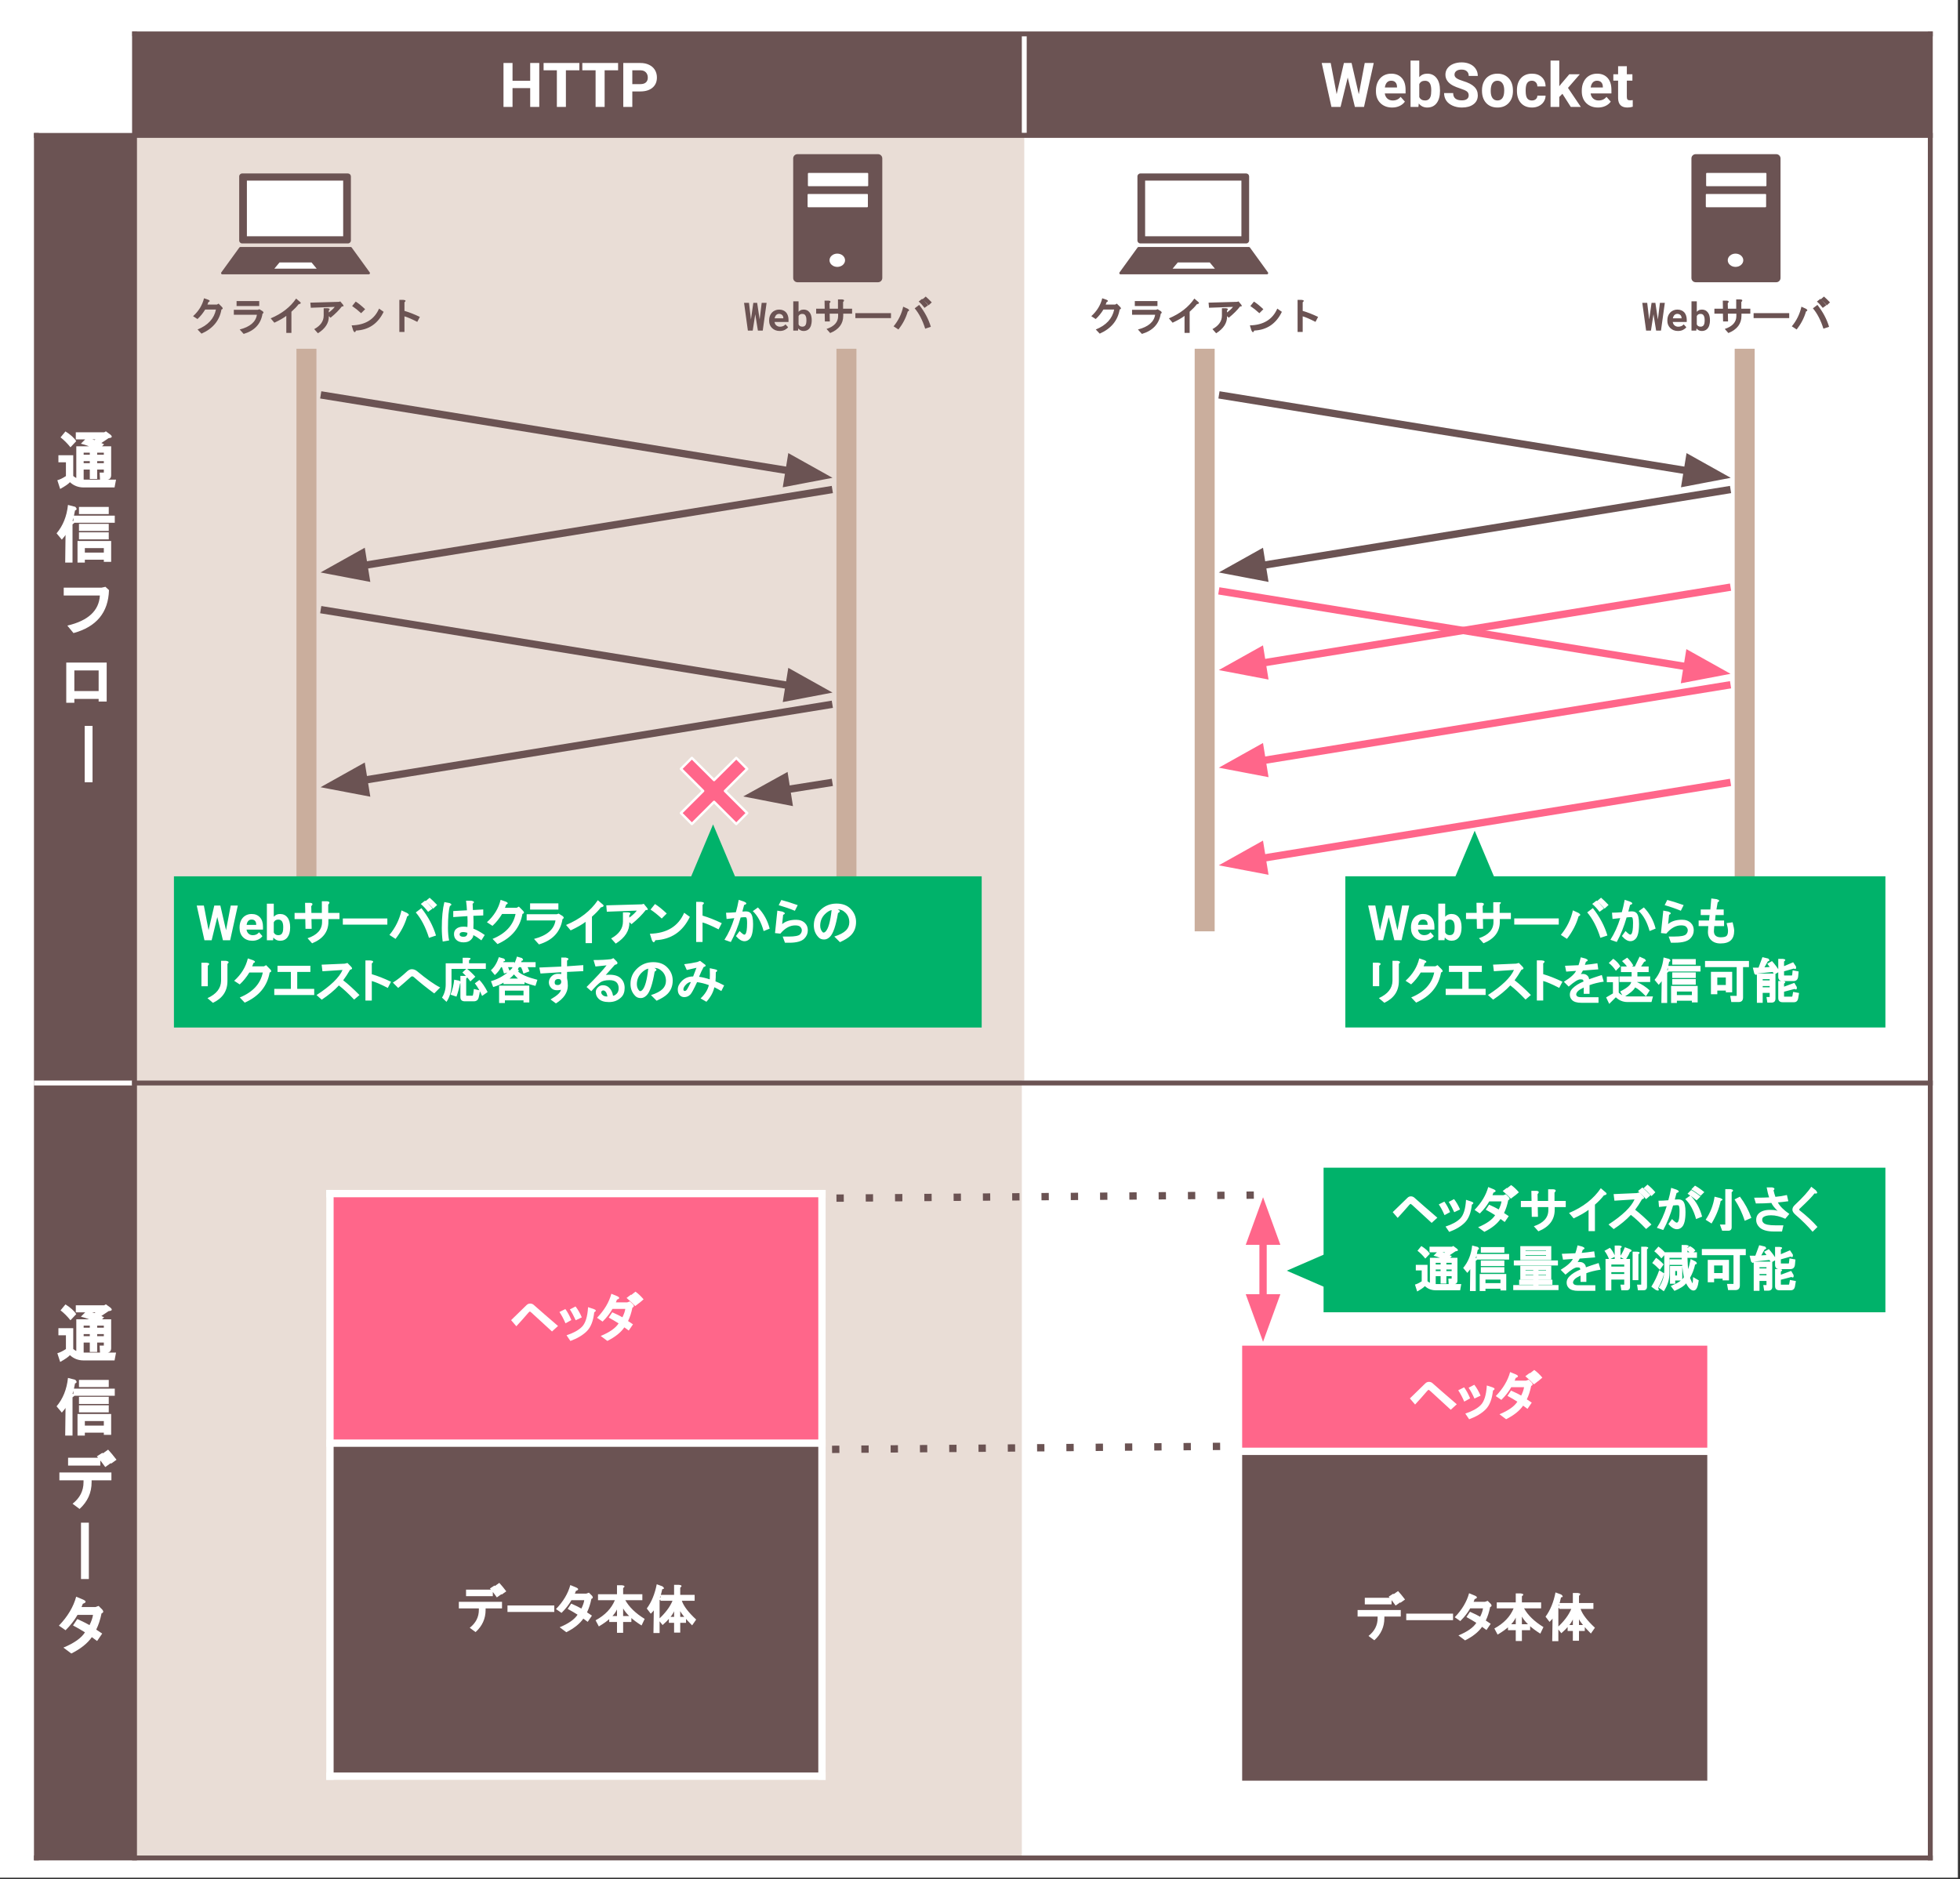 <svg width="803" height="770" viewBox="0 0 803 770" fill="none" xmlns="http://www.w3.org/2000/svg">
<rect x="0" y="0" width="803" height="770" fill="#333333" stroke="none"/>
<g clip-path="url(#clip0_61_149)">
<path fill-rule="evenodd" clip-rule="evenodd" d="M0 0H802.136V769.375H0V0Z" fill="white"/>
<path d="M55.113 13.892H419.635V55.488H55.113V13.892V13.892Z" fill="#6B5353"/>
<path d="M419.635 13.892H790.832V55.488H419.635V13.892V13.892Z" fill="#6B5353"/>
<path d="M14.919 55.488H55.113V443.761H14.919V55.488V55.488Z" fill="#6B5353"/>
<path d="M55.113 55.488H419.635V443.761H55.113V55.488V55.488Z" fill="#CAAE9D" fill-opacity="0.411"/>
<path d="M14.919 443.761H55.113V761.294H14.919V443.761V443.761Z" fill="#6B5353"/>
<path d="M55.113 443.761H419.635V761.294H55.113V443.761V443.761Z" fill="#CAAE9D" fill-opacity="0.411"/>
<path d="M14.919 12.892V54.488" stroke="white" stroke-width="2" stroke-miterlimit="10"/>
<path d="M14.919 54.488V762.294" stroke="#6B5353" stroke-width="2" stroke-miterlimit="10"/>
<path d="M55.113 12.892V762.294" stroke="#6B5353" stroke-width="2" stroke-miterlimit="10"/>
<path d="M419.635 12.892V54.488" stroke="white" stroke-width="2" stroke-miterlimit="10"/>
<path d="M419.635 442.761V762.294" stroke="white" stroke-width="2" stroke-miterlimit="10"/>
<path d="M790.832 12.892V762.294" stroke="#6B5353" stroke-width="2" stroke-miterlimit="10"/>
<path d="M13.919 13.892H54.113" stroke="white" stroke-width="2" stroke-miterlimit="10"/>
<path d="M54.113 13.892H791.832" stroke="#6B5353" stroke-width="2" stroke-miterlimit="10"/>
<path d="M13.919 55.488H791.832" stroke="#6B5353" stroke-width="2" stroke-miterlimit="10"/>
<path d="M13.919 443.761H54.113" stroke="white" stroke-width="2" stroke-miterlimit="10"/>
<path d="M54.113 443.761H791.832" stroke="#6B5353" stroke-width="2" stroke-miterlimit="10"/>
<path d="M13.919 761.294H791.832" stroke="#6B5353" stroke-width="2" stroke-miterlimit="10"/>
<path d="M220.934 43.81H217.216V36.092H209.981V43.81H206.278V25.81H209.981V33.107H217.216V25.81H220.934V43.81ZM237.362 28.81H231.846V43.81H228.143V28.81H222.706V25.81H237.362V28.81ZM253.229 28.81H247.713V43.81H244.01V28.81H238.573V25.81H253.229V28.81ZM259.055 37.467V43.81H255.351V25.81H262.367C263.721 25.81 264.909 26.06 265.93 26.56C266.961 27.05 267.752 27.748 268.305 28.654C268.857 29.56 269.133 30.597 269.133 31.763C269.133 33.524 268.529 34.914 267.32 35.935C266.122 36.956 264.456 37.467 262.32 37.467H259.055ZM259.055 34.467H262.367C263.357 34.467 264.107 34.237 264.617 33.779C265.138 33.31 265.398 32.649 265.398 31.795C265.398 30.909 265.138 30.196 264.617 29.654C264.096 29.102 263.377 28.821 262.461 28.81H259.055V34.467V34.467Z" fill="white"/>
<path d="M556.685 38.623L559.122 25.81H562.81L558.826 43.81H555.091L552.154 31.763L549.216 43.81H545.482L541.497 25.81H545.185L547.622 38.592L550.591 25.81H553.732L556.685 38.623ZM570.358 44.06C568.399 44.06 566.8 43.461 565.561 42.263C564.332 41.055 563.717 39.446 563.717 37.435V37.092C563.717 35.748 563.977 34.55 564.498 33.498C565.019 32.435 565.753 31.618 566.701 31.045C567.66 30.472 568.748 30.185 569.967 30.185C571.79 30.185 573.227 30.763 574.279 31.92C575.332 33.066 575.858 34.701 575.858 36.826V38.279H567.342C567.457 39.154 567.805 39.857 568.389 40.388C568.972 40.909 569.707 41.17 570.592 41.17C571.967 41.17 573.045 40.675 573.826 39.685L575.576 41.638C575.045 42.399 574.321 42.993 573.404 43.42C572.488 43.847 571.472 44.06 570.358 44.06ZM569.951 33.076C569.243 33.076 568.665 33.316 568.217 33.795C567.779 34.274 567.498 34.956 567.373 35.842H572.342V35.56C572.332 34.769 572.118 34.159 571.701 33.732C571.295 33.295 570.712 33.076 569.951 33.076ZM589.954 37.248C589.954 39.394 589.496 41.066 588.579 42.263C587.663 43.461 586.381 44.06 584.736 44.06C583.288 44.06 582.131 43.503 581.267 42.388L581.111 43.81H577.892V24.81H581.47V31.623C582.293 30.665 583.376 30.185 584.72 30.185C586.345 30.185 587.621 30.784 588.548 31.982C589.486 33.18 589.954 34.868 589.954 37.045V37.248ZM586.376 36.982C586.376 35.628 586.163 34.644 585.736 34.029C585.309 33.404 584.668 33.092 583.814 33.092C582.678 33.092 581.897 33.555 581.47 34.482V39.763C581.907 40.701 582.699 41.17 583.845 41.17C584.991 41.17 585.746 40.602 586.111 39.467C586.288 38.925 586.376 38.097 586.376 36.982ZM601.714 39.092C601.714 38.383 601.469 37.842 600.979 37.467C600.49 37.092 599.599 36.696 598.307 36.279C597.026 35.862 596.011 35.456 595.261 35.06C593.209 33.956 592.182 32.467 592.182 30.592C592.182 29.612 592.459 28.743 593.011 27.982C593.563 27.222 594.349 26.628 595.37 26.201C596.401 25.774 597.552 25.56 598.823 25.56C600.115 25.56 601.261 25.795 602.261 26.263C603.271 26.722 604.052 27.378 604.604 28.232C605.167 29.076 605.448 30.04 605.448 31.123H601.729C601.729 30.3 601.469 29.659 600.948 29.201C600.438 28.743 599.709 28.513 598.761 28.513C597.854 28.513 597.151 28.706 596.651 29.092C596.151 29.477 595.901 29.982 595.901 30.607C595.901 31.191 596.193 31.68 596.776 32.076C597.37 32.472 598.24 32.842 599.386 33.185C601.5 33.821 603.037 34.612 603.995 35.56C604.964 36.498 605.448 37.664 605.448 39.06C605.448 40.623 604.854 41.847 603.667 42.732C602.49 43.618 600.906 44.06 598.917 44.06C597.531 44.06 596.266 43.805 595.12 43.295C593.985 42.784 593.12 42.092 592.526 41.217C591.932 40.331 591.636 39.305 591.636 38.138H595.354C595.354 40.128 596.542 41.123 598.917 41.123C599.802 41.123 600.49 40.946 600.979 40.592C601.469 40.227 601.714 39.727 601.714 39.092V39.092ZM607.159 36.998C607.159 35.664 607.414 34.482 607.925 33.451C608.435 32.409 609.17 31.607 610.128 31.045C611.097 30.472 612.216 30.185 613.487 30.185C615.289 30.185 616.758 30.737 617.893 31.842C619.039 32.946 619.68 34.446 619.815 36.342L619.847 37.263C619.847 39.316 619.268 40.961 618.112 42.201C616.966 43.441 615.43 44.06 613.503 44.06C611.576 44.06 610.034 43.441 608.878 42.201C607.732 40.961 607.159 39.279 607.159 37.154V36.998ZM610.737 37.263C610.737 38.524 610.977 39.493 611.456 40.17C611.935 40.836 612.617 41.17 613.503 41.17C614.367 41.17 615.045 40.842 615.534 40.185C616.024 39.519 616.268 38.456 616.268 36.998C616.268 35.748 616.024 34.784 615.534 34.107C615.045 33.42 614.362 33.076 613.487 33.076C612.612 33.076 611.935 33.42 611.456 34.107C610.977 34.784 610.737 35.836 610.737 37.263ZM627.605 41.17C628.262 41.17 628.798 40.993 629.215 40.638C629.631 40.274 629.845 39.789 629.855 39.185H633.215C633.204 40.092 632.954 40.925 632.465 41.685C631.975 42.435 631.309 43.019 630.465 43.435C629.621 43.852 628.689 44.06 627.668 44.06C625.751 44.06 624.241 43.451 623.137 42.232C622.032 41.013 621.48 39.336 621.48 37.201V36.967C621.48 34.904 622.027 33.258 623.121 32.029C624.225 30.8 625.73 30.185 627.637 30.185C629.314 30.185 630.657 30.665 631.668 31.623C632.678 32.571 633.194 33.836 633.215 35.42H629.855C629.845 34.722 629.631 34.159 629.215 33.732C628.798 33.295 628.251 33.076 627.574 33.076C626.751 33.076 626.126 33.378 625.699 33.982C625.272 34.586 625.059 35.571 625.059 36.935V37.31C625.059 38.685 625.267 39.675 625.684 40.279C626.111 40.873 626.751 41.17 627.605 41.17V41.17ZM640.111 38.435L638.829 39.732V43.81H635.251V24.81H638.829V35.342L639.517 34.451L642.939 30.435H647.236L642.392 36.013L647.657 43.81H643.548L640.111 38.435ZM654.69 44.06C652.731 44.06 651.132 43.461 649.893 42.263C648.664 41.055 648.049 39.446 648.049 37.435V37.092C648.049 35.748 648.31 34.55 648.83 33.498C649.351 32.435 650.086 31.618 651.034 31.045C651.992 30.472 653.08 30.185 654.299 30.185C656.122 30.185 657.56 30.763 658.612 31.92C659.664 33.066 660.19 34.701 660.19 36.826V38.279H651.674C651.789 39.154 652.138 39.857 652.721 40.388C653.304 40.909 654.039 41.17 654.924 41.17C656.299 41.17 657.377 40.675 658.159 39.685L659.909 41.638C659.377 42.399 658.653 42.993 657.737 43.42C656.82 43.847 655.804 44.06 654.69 44.06ZM654.284 33.076C653.575 33.076 652.997 33.316 652.549 33.795C652.112 34.274 651.83 34.956 651.705 35.842H656.674V35.56C656.664 34.769 656.45 34.159 656.034 33.732C655.627 33.295 655.044 33.076 654.284 33.076ZM666.505 27.138V30.435H668.787V33.045H666.505V39.732C666.505 40.222 666.599 40.576 666.787 40.795C666.974 41.003 667.339 41.107 667.88 41.107C668.276 41.107 668.625 41.081 668.927 41.029V43.732C668.229 43.951 667.505 44.06 666.755 44.06C664.255 44.06 662.979 42.795 662.927 40.263V33.045H660.974V30.435H662.927V27.138H666.505V27.138Z" fill="white"/>
<path d="M34.242 199.726C32.065 199.726 30.201 199.007 28.649 197.57C28.044 198.278 26.711 199.205 24.649 200.351L23.492 196.773C24.513 196.502 25.685 195.934 27.008 195.07V189.429H23.93V186.523H30.008V195.023C31.122 196.023 32.669 196.523 34.649 196.523H47.539L46.93 199.726H34.242ZM35.477 179.46C37.331 179.908 38.414 180.195 38.727 180.32L39.102 180.038H31.055V177.132H42.711L43.383 176.742L45.149 178.023C46.19 178.898 45.977 179.398 44.508 179.523L41.524 181.523L42.649 182.038L41.82 182.867H45.539V194.663C45.539 195.924 44.909 196.554 43.649 196.554H40.977L40.82 193.648H42.649C42.659 193.731 42.623 193.773 42.539 193.773V192.398H39.805V196.257H36.789V192.398H34.274V196.663H31.258V182.867H36.461C35.346 182.419 34.237 182.064 33.133 181.804L35.477 179.46ZM39.805 185.476V186.32H42.539V185.476H39.805ZM34.274 185.476V186.32H36.789V185.476H34.274ZM36.789 188.945H34.274V189.788H36.789V188.945ZM42.539 188.945H39.805V189.788H42.539V188.945ZM26.82 176.773C28.925 178.096 30.393 179.429 31.227 180.773L28.867 183.273C27.596 181.679 26.242 180.325 24.805 179.21L26.82 176.773Z" fill="white"/>
<path d="M23.18 218.532C25.805 215.418 27.362 211.537 27.852 206.892L30.852 207.673C31.591 208.412 31.555 208.902 30.742 209.142C30.44 210.871 30.096 212.298 29.711 213.423C30.951 213.548 30.951 214.027 29.711 214.86V230.517H26.711L26.852 219.095C26.925 219.168 26.419 219.839 25.336 221.11L23.18 218.532ZM42.539 224.579H34.758V226.423H42.539V224.579ZM31.758 221.673H45.539V230.22H42.539V229.329H34.758V230.517H31.758V221.673ZM32.352 221.017V218.11H44.555V221.017H32.352ZM32.352 217.563V214.642H44.555V217.563H32.352ZM30.07 211.282H47.024V214.204H30.07V211.282V211.282ZM32.352 207.72H44.555V210.642H32.352V207.72Z" fill="white"/>
<path d="M27.591 256.338C36.112 254.349 40.554 250.239 40.919 244.01H26.106V240.792H41.606L43.2 240.448L44.653 241.792C44.382 250.969 39.533 256.838 30.106 259.401L27.591 256.338V256.338Z" fill="white"/>
<path d="M43.708 287.457H40.411V286.379H30.458V287.957H27.146V271.488H43.708V287.457ZM30.458 274.707V283.16H40.411V274.707H30.458Z" fill="white"/>
<path d="M34.242 557.429C32.065 557.429 30.201 556.71 28.649 555.273C28.044 555.981 26.711 556.908 24.649 558.054L23.492 554.476C24.513 554.205 25.685 553.637 27.008 552.773V547.132H23.93V544.226H30.008V552.726C31.122 553.726 32.669 554.226 34.649 554.226H47.539L46.93 557.429H34.242ZM35.477 537.163C37.331 537.611 38.414 537.898 38.727 538.023L39.102 537.741H31.055V534.835H42.711L43.383 534.444L45.149 535.726C46.19 536.601 45.977 537.101 44.508 537.226L41.524 539.226L42.649 539.741L41.82 540.569H45.539V552.366C45.539 553.627 44.909 554.257 43.649 554.257H40.977L40.82 551.351H42.649C42.659 551.434 42.623 551.476 42.539 551.476V550.101H39.805V553.96H36.789V550.101H34.274V554.366H31.258V540.569H36.461C35.346 540.122 34.237 539.767 33.133 539.507L35.477 537.163ZM39.805 543.179V544.023H42.539V543.179H39.805ZM34.274 543.179V544.023H36.789V543.179H34.274ZM36.789 546.648H34.274V547.491H36.789V546.648ZM42.539 546.648H39.805V547.491H42.539V546.648ZM26.82 534.476C28.925 535.799 30.393 537.132 31.227 538.476L28.867 540.976C27.596 539.382 26.242 538.028 24.805 536.913L26.82 534.476Z" fill="white"/>
<path d="M23.18 576.235C25.805 573.12 27.362 569.24 27.852 564.594L30.852 565.376C31.591 566.115 31.555 566.605 30.742 566.844C30.44 568.574 30.096 570.001 29.711 571.126C30.951 571.251 30.951 571.73 29.711 572.563V588.219H26.711L26.852 576.798C26.925 576.87 26.419 577.542 25.336 578.813L23.18 576.235ZM42.539 582.282H34.758V584.126H42.539V582.282ZM31.758 579.376H45.539V587.923H42.539V587.032H34.758V588.219H31.758V579.376ZM32.352 578.719V575.813H44.555V578.719H32.352ZM32.352 575.266V572.344H44.555V575.266H32.352ZM30.07 568.985H47.024V571.907H30.07V568.985V568.985ZM32.352 565.423H44.555V568.344H32.352V565.423Z" fill="white"/>
<path d="M34.221 606.557H24.331V603.338H45.643V606.557H37.534V607.323C37.534 611.635 35.888 615.291 32.596 618.291L29.737 616.151C32.727 613.797 34.221 610.854 34.221 607.323V606.557ZM27.893 600.526V597.307H41.096V600.526H27.893ZM41.94 595.291C43.013 596.364 44.143 597.781 45.331 599.541L43.128 601.119C42.013 599.526 40.867 598.062 39.69 596.729L41.94 595.291ZM44.3 593.979C45.372 595.135 46.518 596.52 47.737 598.135L45.518 599.729C44.268 598.031 43.112 596.651 42.05 595.588L44.3 593.979Z" fill="white"/>
<path d="M19.477 633.714V631.574H34.977V633.714H19.477V633.714ZM35.813 633.714V631.574H51.313V633.714H35.813Z" fill="#6B5353"/>
<path d="M33.945 657.132C33.716 657.788 33.533 658.241 33.398 658.491H39.07L40.398 658.023L41.929 659.554C42.513 660.273 42.403 660.783 41.601 661.085C41.101 663.575 40.377 665.788 39.429 667.726L41.867 669.351L39.789 672.398L37.617 670.819C35.846 673.372 33.049 675.606 29.226 677.523L25.976 675.101C30.393 673.267 33.335 671.184 34.804 668.851C33.45 667.986 31.82 667.043 29.914 666.023L31.664 663.398C33.986 664.45 35.658 665.278 36.679 665.882C37.481 664.236 37.955 662.84 38.101 661.694H31.757C30.58 663.799 28.95 665.898 26.867 667.991L24.132 666.101C27.716 662.382 30.075 658.429 31.21 654.241L34.148 655.476C35.44 656.111 35.372 656.663 33.945 657.132Z" fill="white"/>
<path d="M323.305 192.905L131.404 161.801" stroke="#6B5353" stroke-width="3" stroke-miterlimit="10" stroke-linejoin="round"/>
<path fill-rule="evenodd" clip-rule="evenodd" d="M322.513 197.796L336.744 195.083L324.098 188.013L322.513 197.796Z" fill="#6B5353" stroke="#6B5353" stroke-width="3" stroke-miterlimit="10"/>
<path fill-rule="evenodd" clip-rule="evenodd" d="M324.967 64.912C324.967 63.95 325.747 63.17 326.709 63.17H359.726C360.189 63.17 360.632 63.353 360.958 63.68C361.285 64.007 361.469 64.45 361.469 64.912V113.905C361.469 114.867 360.689 115.647 359.726 115.647H326.709C325.747 115.647 324.967 114.867 324.967 113.905V64.912Z" fill="#6B5353"/>
<path fill-rule="evenodd" clip-rule="evenodd" d="M330.993 71.125C330.993 70.982 331.109 70.865 331.253 70.865H355.439C355.508 70.865 355.574 70.893 355.623 70.942C355.672 70.99 355.699 71.056 355.699 71.125V76.044C355.699 76.187 355.583 76.303 355.439 76.303H331.253C331.109 76.303 330.993 76.187 330.993 76.044V71.125Z" fill="white"/>
<path fill-rule="evenodd" clip-rule="evenodd" d="M330.865 79.737C330.865 79.594 330.981 79.478 331.124 79.478H355.311C355.38 79.478 355.446 79.505 355.495 79.554C355.543 79.603 355.571 79.669 355.571 79.737V84.656C355.571 84.8 355.455 84.916 355.311 84.916H331.124C330.981 84.916 330.865 84.8 330.865 84.656V79.737Z" fill="white"/>
<path fill-rule="evenodd" clip-rule="evenodd" d="M339.849 106.64C339.849 105.138 341.274 103.921 343.032 103.921C344.79 103.921 346.215 105.138 346.215 106.64C346.215 108.141 344.79 109.359 343.032 109.359C341.274 109.359 339.849 108.141 339.849 106.64V106.64Z" fill="white"/>
<path fill-rule="evenodd" clip-rule="evenodd" d="M97.997 72.289C97.997 71.621 98.538 71.079 99.206 71.079H142.55C142.871 71.079 143.179 71.207 143.405 71.433C143.632 71.66 143.76 71.968 143.76 72.289V98.539C143.76 99.207 143.218 99.749 142.55 99.749H99.206C98.538 99.749 97.997 99.207 97.997 98.539V72.289Z" fill="#6B5353"/>
<path fill-rule="evenodd" clip-rule="evenodd" d="M91.073 111.908L98.469 101.701H143.675L151.071 111.908H91.073Z" fill="#6B5353"/>
<path fill-rule="evenodd" clip-rule="evenodd" d="M91.073 111.908L98.469 101.701H143.675L151.071 111.908H91.073Z" stroke="#6B5353" stroke-miterlimit="10" stroke-linejoin="round"/>
<path fill-rule="evenodd" clip-rule="evenodd" d="M111.343 110.58L114.288 107.028H127.857L130.802 110.58H111.343Z" fill="white"/>
<path fill-rule="evenodd" clip-rule="evenodd" d="M111.343 110.58L114.288 107.028H127.857L130.802 110.58H111.343Z" stroke="#6B5353" stroke-miterlimit="10" stroke-linejoin="round"/>
<path fill-rule="evenodd" clip-rule="evenodd" d="M101.149 74.012C101.149 74.012 101.149 74.012 101.149 74.012L140.597 74.012C140.597 74.012 140.597 74.012 140.597 74.012C140.598 74.013 140.598 74.013 140.598 74.013L140.597 96.814C140.597 96.814 140.597 96.815 140.597 96.815L101.149 96.814C101.149 96.814 101.149 96.814 101.149 96.814L101.149 74.012Z" fill="white"/>
<path d="M135.181 489.073H336.753V591.328H135.181V489.073V489.073Z" fill="#FF668A"/>
<path d="M135.181 591.328H336.753V727.782H135.181V591.328Z" fill="#6B5353"/>
<path d="M135.181 487.575V729.281" stroke="white" stroke-width="3" stroke-miterlimit="10"/>
<path d="M336.753 487.575V729.281" stroke="white" stroke-width="3" stroke-miterlimit="10"/>
<path d="M133.682 489.073H338.252" stroke="white" stroke-width="3" stroke-miterlimit="10"/>
<path d="M133.682 591.328H338.252" stroke="white" stroke-width="3" stroke-miterlimit="10"/>
<path d="M133.682 727.782H338.252" stroke="white" stroke-width="3" stroke-miterlimit="10"/>
<path d="M215.745 534.74C216.172 534.334 216.661 534.131 217.213 534.131C217.755 534.131 218.229 534.303 218.635 534.646C221.156 536.886 224.484 539.777 228.62 543.318L226.151 545.568C223.109 542.766 220.333 540.219 217.823 537.928C217.406 537.563 217.177 537.381 217.135 537.381C216.989 537.381 216.771 537.547 216.479 537.881C214.885 539.745 213.239 541.594 211.541 543.428L209.401 540.928C211.724 538.667 213.838 536.605 215.745 534.74ZM243.455 537.693C243.08 541.214 242.065 543.803 240.409 545.459C238.773 547.084 236.534 548.417 233.69 549.459L232.112 547.131C234.924 546.204 237.018 545.053 238.393 543.678C239.851 542.23 240.695 539.542 240.924 535.615L243.19 536.35C244.304 536.735 244.393 537.183 243.455 537.693ZM235.862 540.975C235.091 539.256 234.294 537.777 233.471 536.537L235.799 535.318C236.778 536.579 237.633 538.068 238.362 539.787L235.862 540.975ZM231.674 542.225C230.903 540.433 230.08 538.886 229.205 537.584L231.627 536.381C232.554 537.652 233.372 539.157 234.08 540.896L231.674 542.225ZM259.377 534.506C259.857 535.12 259.763 535.547 259.096 535.787C258.69 537.85 258.096 539.688 257.315 541.303L259.33 542.646L257.596 545.193L255.799 543.881C254.33 545.995 252.008 547.85 248.83 549.443L246.112 547.412C249.778 545.891 252.221 544.172 253.44 542.256C252.325 541.537 250.976 540.745 249.393 539.881L250.846 537.709C252.784 538.574 254.169 539.256 255.002 539.756C255.669 538.402 256.06 537.256 256.174 536.318H250.924C249.966 538.058 248.617 539.792 246.877 541.521L244.596 539.959C247.575 536.876 249.534 533.594 250.471 530.115L252.924 531.131C253.997 531.662 253.94 532.126 252.752 532.521C252.575 533.063 252.429 533.433 252.315 533.631H257.002L258.096 533.24L259.377 534.506ZM258.471 530.49C259.596 531.344 260.768 532.449 261.987 533.803L260.237 535.162C259.08 533.933 257.903 532.824 256.705 531.834L258.471 530.49ZM260.346 529.256C261.429 530.006 262.539 531.053 263.674 532.396L261.955 533.865C260.799 532.574 259.679 531.495 258.596 530.631L260.346 529.256Z" fill="white"/>
<path d="M196.186 659.032H187.983V656.344H205.67V659.032H198.952V659.657C198.952 663.23 197.582 666.261 194.842 668.751L192.452 666.985C194.941 665.016 196.186 662.574 196.186 659.657V659.032ZM190.936 654.032V651.344H201.905V654.032H190.936ZM202.592 649.657C203.488 650.563 204.436 651.746 205.436 653.204L203.561 654.532C202.644 653.209 201.696 651.99 200.717 650.876L202.592 649.657ZM204.561 648.579C205.457 649.548 206.41 650.704 207.42 652.048L205.545 653.376C204.514 651.959 203.556 650.808 202.67 649.923L204.561 648.579ZM207.913 660.501V657.829H227.084V660.501H207.913ZM235.936 651.876C235.759 652.417 235.613 652.787 235.498 652.985H240.186L241.28 652.594L242.561 653.86C243.04 654.475 242.946 654.902 242.28 655.141C241.873 657.204 241.28 659.042 240.498 660.657L242.514 662.001L240.78 664.548L238.983 663.235C237.514 665.35 235.191 667.204 232.014 668.798L229.295 666.766C232.962 665.246 235.405 663.527 236.623 661.61C235.509 660.891 234.16 660.1 232.577 659.235L234.03 657.063C235.967 657.928 237.353 658.61 238.186 659.11C238.853 657.756 239.243 656.61 239.358 655.673H234.108C233.149 657.412 231.801 659.147 230.061 660.876L227.78 659.313C230.759 656.23 232.717 652.949 233.655 649.469L236.108 650.485C237.181 651.016 237.123 651.48 235.936 651.876ZM262.842 666.032C259.165 663.74 256.649 661.417 255.295 659.063V662.173H258.67V664.61H255.295V669.048H252.78V664.61H249.592V662.173H252.78V659.469C251.717 661.824 249.238 664.141 245.342 666.423L244.014 663.923C247.899 661.798 250.53 659.048 251.905 655.673H244.998V653.235H252.78V649.548H254.811C256.019 649.693 256.181 650.079 255.295 650.704V653.235H263.17V655.673H256.186C257.769 658.506 260.415 661.063 264.123 663.344L262.842 666.032ZM269.686 663.626C272.53 661.032 274.478 658.459 275.53 655.907H270.592V653.485H276.17V649.376H278.186C279.363 649.511 279.53 649.897 278.686 650.532V653.485H284.592V655.907H279.342C280.061 658.074 282.019 660.641 285.217 663.61L283.561 665.985C280.926 663.36 279.301 661.407 278.686 660.126V662.501H281.061V664.938H278.686V668.954H276.17V664.938H274.03V662.501H276.17V660.219C275.389 661.938 273.816 663.818 271.452 665.86L269.686 663.626ZM271.311 651.188C271.071 652.438 270.754 653.563 270.358 654.563C271.149 654.865 271.108 655.23 270.233 655.657V669.126H267.717L267.858 659.782C267.91 659.865 267.498 660.344 266.623 661.219L264.983 659.079C266.931 656.443 268.29 653.131 269.061 649.141L271.405 650.001C272.248 650.688 272.217 651.084 271.311 651.188Z" fill="white"/>
<path d="M90.72 126.822C89.939 131.353 87.215 134.65 82.549 136.712L80.939 135.009C85.21 133.27 87.72 130.546 88.47 126.837H84.064C83.147 128.337 82.095 129.634 80.908 130.728L79.095 129.556C81.418 127.452 82.913 125.004 83.58 122.212L85.377 122.837C86.085 123.192 86.09 123.499 85.392 123.759C85.246 124.218 85.111 124.567 84.986 124.806H88.861L89.564 124.415L90.861 125.712C91.413 126.264 91.366 126.634 90.72 126.822ZM98.205 135.009C102.455 133.915 104.804 131.9 105.252 128.962H95.799V126.931H105.642L106.299 126.712L107.564 127.494C108.085 127.921 108.08 128.27 107.549 128.54C106.882 132.728 104.309 135.488 99.83 136.822L98.205 135.009ZM106.205 125.4H96.924V123.369H106.205V125.4ZM110.892 130.447C115.486 128.52 118.96 125.817 121.314 122.337L122.767 123.572C123.486 124.103 123.335 124.473 122.314 124.681C121.554 125.671 120.58 126.686 119.392 127.728V136.4H117.299V129.431C116.174 130.296 114.543 131.228 112.408 132.228L110.892 130.447ZM134.72 129.54C134.793 132.301 133.304 134.639 130.252 136.556L128.736 134.853C131.319 133.447 132.611 131.603 132.611 129.322V126.306H134.267C135.153 126.4 135.299 126.707 134.705 127.228V128.04C135.83 127.197 136.642 126.431 137.142 125.744L127.33 126.103L127.142 124.009L138.83 123.681L139.424 123.509L140.502 124.806C140.939 125.389 140.799 125.634 140.08 125.54C138.892 127.093 137.34 128.645 135.424 130.197L134.72 129.54ZM157.174 127.775C154.819 132.639 151.049 135.197 145.861 135.447C145.517 136.343 145.127 136.317 144.689 135.369L144.064 133.322C149.627 133.186 153.371 130.895 155.299 126.447L157.174 127.775ZM147.955 128.337C146.684 127.171 145.455 126.192 144.267 125.4L145.736 123.572C146.799 124.228 148.085 125.27 149.595 126.697L147.955 128.337ZM165.705 127.384C167.601 127.926 169.705 128.749 172.017 129.853L170.955 131.884C168.569 130.676 166.819 129.921 165.705 129.619V136.025H163.611V122.869H165.205C166.267 122.962 166.434 123.29 165.705 123.853V127.384V127.384Z" fill="#6B5353"/>
<path d="M306.4 135.462H308.384L309.338 129.322L309.431 128.744L309.509 129.322L310.509 135.462H312.494L314.072 124.087H312.056L311.275 130.462L311.228 130.931L311.15 130.462L310.197 124.087H308.634L307.728 130.415L307.666 130.884L307.603 130.447L306.853 124.087H304.838L306.4 135.462ZM319.439 135.619C320.262 135.619 320.97 135.462 321.564 135.15C322.168 134.827 322.606 134.468 322.877 134.072L321.798 132.9C321.548 133.223 321.22 133.468 320.814 133.634C320.418 133.79 320.007 133.869 319.58 133.869C319.278 133.869 318.996 133.822 318.736 133.728C318.486 133.634 318.262 133.504 318.064 133.337C317.866 133.171 317.71 132.983 317.595 132.775C317.481 132.567 317.387 132.296 317.314 131.962V131.931H323.048V131.009C323.048 130.395 322.96 129.832 322.783 129.322C322.616 128.801 322.371 128.358 322.048 127.994C321.715 127.629 321.309 127.348 320.83 127.15C320.351 126.952 319.809 126.853 319.205 126.853C318.611 126.853 318.064 126.962 317.564 127.181C317.064 127.389 316.632 127.686 316.267 128.072C315.903 128.457 315.616 128.915 315.408 129.447C315.21 129.978 315.111 130.567 315.111 131.212V131.525C315.111 132.098 315.215 132.634 315.423 133.134C315.632 133.624 315.923 134.051 316.298 134.415C316.684 134.79 317.142 135.087 317.673 135.306C318.205 135.514 318.793 135.619 319.439 135.619ZM319.189 128.603C319.46 128.603 319.7 128.65 319.908 128.744C320.127 128.827 320.309 128.942 320.455 129.087C320.601 129.233 320.715 129.41 320.798 129.619C320.882 129.817 320.923 130.03 320.923 130.259V130.431H317.361C317.413 130.16 317.491 129.915 317.595 129.697C317.7 129.468 317.83 129.27 317.986 129.103C318.132 128.947 318.304 128.827 318.502 128.744C318.71 128.65 318.939 128.603 319.189 128.603ZM332.556 131.322V131.15C332.556 130.639 332.509 130.16 332.416 129.712C332.332 129.264 332.197 128.863 332.009 128.509C331.884 128.28 331.744 128.072 331.588 127.884C331.431 127.697 331.259 127.535 331.072 127.4C330.832 127.223 330.556 127.087 330.244 126.994C329.942 126.9 329.608 126.853 329.244 126.853C328.983 126.853 328.739 126.879 328.509 126.931C328.28 126.983 328.072 127.067 327.884 127.181C327.749 127.254 327.619 127.343 327.494 127.447C327.379 127.54 327.27 127.65 327.166 127.775V123.462H324.994V135.462H326.947L327.041 134.556C327.134 134.671 327.228 134.78 327.322 134.884C327.426 134.978 327.535 135.061 327.65 135.134C327.858 135.29 328.098 135.41 328.369 135.494C328.64 135.577 328.936 135.619 329.259 135.619C329.624 135.619 329.952 135.572 330.244 135.478C330.546 135.384 330.817 135.254 331.056 135.087C331.327 134.9 331.556 134.671 331.744 134.4C331.942 134.119 332.103 133.811 332.228 133.478C332.332 133.165 332.41 132.832 332.463 132.478C332.525 132.113 332.556 131.728 332.556 131.322V131.322ZM330.384 131.15V131.322C330.384 131.54 330.374 131.754 330.353 131.962C330.343 132.16 330.317 132.343 330.275 132.509C330.223 132.749 330.145 132.962 330.041 133.15C329.936 133.327 329.806 133.473 329.65 133.587C329.535 133.671 329.4 133.738 329.244 133.79C329.088 133.832 328.91 133.853 328.713 133.853C328.494 133.853 328.296 133.827 328.119 133.775C327.942 133.723 327.791 133.65 327.666 133.556C327.551 133.473 327.452 133.379 327.369 133.275C327.296 133.171 327.228 133.051 327.166 132.915V129.556C327.207 129.452 327.254 129.358 327.306 129.275C327.369 129.192 327.436 129.113 327.509 129.04C327.645 128.905 327.811 128.801 328.009 128.728C328.207 128.655 328.436 128.619 328.697 128.619C328.895 128.619 329.067 128.639 329.213 128.681C329.369 128.723 329.504 128.79 329.619 128.884C329.806 129.02 329.942 129.176 330.025 129.353C330.119 129.52 330.197 129.707 330.259 129.915C330.301 130.103 330.332 130.301 330.353 130.509C330.374 130.718 330.384 130.931 330.384 131.15Z" fill="#6B5353"/>
<path d="M345.408 126.494H349.095V128.525H345.47V129.384C345.47 132.655 343.684 135.014 340.111 136.462L338.627 134.79C341.793 133.738 343.377 131.978 343.377 129.509V128.525H339.908L339.97 131.712H337.939L337.877 128.525H334.377V126.494H337.877L337.814 123.181H339.47C340.356 123.275 340.481 123.634 339.845 124.259L339.908 126.494H343.314V122.681H345.033C345.918 122.775 346.043 123.139 345.408 123.775V126.494V126.494ZM350.439 130.337V128.306H365.033V130.337H350.439ZM376.58 124.931C378.819 127.754 380.413 130.744 381.361 133.9L379.048 134.681C377.955 131.212 376.517 128.431 374.736 126.337L376.58 124.931V124.931ZM371.923 126.525C372.632 126.973 372.627 127.343 371.908 127.634C371.179 130.197 369.908 132.655 368.095 135.009L366.095 133.712C368.054 131.348 369.366 128.665 370.033 125.665L371.923 126.525V126.525ZM379.267 121.509C379.955 122.103 380.778 122.9 381.736 123.9L380.439 125.103C379.543 124.113 378.715 123.29 377.955 122.634L379.267 121.509ZM377.783 122.447C378.554 123.165 379.377 124.04 380.252 125.072L378.767 126.15C378.028 125.16 377.231 124.296 376.377 123.556L377.783 122.447Z" fill="#6B5353"/>
<path fill-rule="evenodd" clip-rule="evenodd" d="M542.262 478.457H772.436V537.701H542.262V478.457Z" fill="#00B26A"/>
<path d="M576.654 490.779C577.039 490.393 577.497 490.201 578.029 490.201C578.539 490.201 578.992 490.362 579.388 490.685C581.784 492.82 584.945 495.576 588.872 498.951L586.544 501.076C583.649 498.409 581.008 495.982 578.622 493.794C578.227 493.451 578.003 493.279 577.951 493.279C577.815 493.279 577.607 493.44 577.326 493.763C575.805 495.534 574.237 497.289 572.622 499.029L570.591 496.669C572.81 494.513 574.831 492.55 576.654 490.779ZM603.013 493.591C602.659 496.935 601.69 499.393 600.107 500.966C598.555 502.518 596.43 503.784 593.732 504.763L592.232 502.576C594.909 501.701 596.904 500.612 598.216 499.31C599.602 497.925 600.404 495.362 600.622 491.622L602.763 492.326C603.815 492.68 603.899 493.102 603.013 493.591ZM595.794 496.701C595.065 495.065 594.31 493.659 593.529 492.482L595.716 491.341C596.664 492.539 597.482 493.951 598.169 495.576L595.794 496.701ZM591.81 497.904C591.081 496.195 590.3 494.727 589.466 493.497L591.747 492.357C592.633 493.555 593.414 494.987 594.091 496.654L591.81 497.904ZM618.169 490.576C618.628 491.138 618.544 491.534 617.919 491.763C617.524 493.732 616.951 495.487 616.201 497.029L618.122 498.31L616.482 500.716L614.763 499.466C613.378 501.477 611.169 503.237 608.138 504.747L605.576 502.857C609.055 501.399 611.378 499.753 612.544 497.919C611.482 497.232 610.201 496.482 608.701 495.669L610.076 493.607C611.909 494.44 613.227 495.096 614.029 495.576C614.664 494.274 615.039 493.169 615.154 492.263H610.138C609.211 493.93 607.925 495.586 606.279 497.232L604.122 495.747C606.956 492.81 608.82 489.69 609.716 486.388L612.029 487.341C613.039 487.852 612.987 488.294 611.872 488.669C611.695 489.18 611.555 489.534 611.451 489.732H615.919L616.966 489.357L618.169 490.576ZM617.326 486.732C618.399 487.555 619.508 488.602 620.654 489.872L618.997 491.154C617.904 489.997 616.789 488.951 615.654 488.013L617.326 486.732ZM619.107 485.576C620.138 486.284 621.195 487.274 622.279 488.544L620.654 489.919C619.55 488.701 618.482 487.68 617.451 486.857L619.107 485.576ZM636.872 492.076H641.482V494.607H636.951V495.685C636.951 499.779 634.721 502.727 630.263 504.529L628.404 502.451C632.362 501.128 634.341 498.925 634.341 495.841V494.607H630.013L630.091 498.591H627.56L627.482 494.607H623.091V492.076H627.466L627.388 487.935H629.451C630.555 488.05 630.711 488.503 629.919 489.294L629.982 492.076H634.263V487.31H636.404C637.508 487.425 637.664 487.878 636.872 488.669V492.076ZM642.826 497.013C648.565 494.607 652.904 491.227 655.841 486.872L657.654 488.419C658.55 489.086 658.362 489.55 657.091 489.81C656.143 491.05 654.925 492.315 653.435 493.607V504.451H650.826V495.732C649.419 496.815 647.383 497.982 644.716 499.232L642.826 497.013ZM672.747 491.357C671.81 492.982 670.867 494.425 669.919 495.685C671.961 497.258 674.185 499.274 676.591 501.732L674.404 503.591C672.06 501.122 669.977 499.19 668.154 497.794C666.268 499.826 663.925 501.768 661.122 503.622L658.997 501.732C664.747 497.982 668.3 494.555 669.654 491.451L661.419 491.982L661.091 489.279L670.544 488.872L671.669 488.591L673.076 490.013C673.805 490.742 673.695 491.19 672.747 491.357ZM676.607 490.107C675.492 488.815 674.404 487.737 673.341 486.872L674.966 485.388C676.102 486.274 677.175 487.32 678.185 488.529L676.607 490.107ZM674.388 491.341C673.544 490.362 672.44 489.253 671.076 488.013L672.888 486.56C674.003 487.55 675.107 488.622 676.201 489.779L674.388 491.341ZM692.529 489.841C694.872 492.247 696.477 495.138 697.341 498.513L694.872 499.513C693.872 495.909 692.393 493.185 690.435 491.341L692.529 489.841ZM690.544 496.622C690.544 499.758 690.06 501.805 689.091 502.763C688.497 503.367 687.805 503.669 687.013 503.669C685.899 503.669 684.737 502.966 683.529 501.56L685.013 499.513C685.992 500.492 686.633 500.982 686.935 500.982C687.081 500.982 687.221 500.919 687.357 500.794C687.846 500.294 688.091 498.8 688.091 496.31C688.091 494.966 687.977 494.175 687.747 493.935C687.664 493.862 687.445 493.826 687.091 493.826C686.643 493.826 686.096 493.867 685.451 493.951C684.399 497.659 683.055 501.008 681.419 503.997L678.81 503.091C680.487 500.487 681.831 497.529 682.841 494.216C682.112 494.32 681.06 494.435 679.685 494.56L679.466 491.997C680.685 491.997 682.029 491.93 683.497 491.794C683.914 490.367 684.305 488.675 684.669 486.716L686.763 487.419C688.086 487.971 688.122 488.44 686.872 488.826C686.602 489.774 686.362 490.669 686.154 491.513C686.393 491.471 686.862 491.451 687.56 491.451C688.404 491.451 689.044 491.675 689.482 492.122C690.19 492.82 690.544 494.32 690.544 496.622ZM694.435 485.81C695.581 486.435 696.852 487.32 698.247 488.466L696.732 489.982C695.409 488.951 694.138 488.065 692.919 487.326L694.435 485.81ZM695.091 491.857C693.716 490.721 692.477 489.81 691.372 489.122L692.872 487.607C694.018 488.232 695.289 489.117 696.685 490.263L695.091 491.857ZM698.794 499.794C700.732 496.899 701.951 493.747 702.451 490.341L704.794 490.919C705.94 491.346 705.992 491.737 704.951 492.091C704.346 495.112 703.102 498.19 701.216 501.326L698.794 499.794ZM712.841 490.326C714.872 493.044 716.435 495.945 717.529 499.029L714.81 500.216C713.789 497.05 712.399 494.133 710.638 491.466L712.841 490.326ZM706.935 501.763C706.935 501.826 706.904 501.857 706.841 501.857V487.232H709.013C710.201 487.471 710.346 487.888 709.451 488.482V502.872C709.451 503.82 708.977 504.294 708.029 504.294H705.56L704.638 501.763H706.935ZM725.732 492.904C723.784 493.05 721.664 493.122 719.372 493.122L718.654 490.747C721.56 490.747 723.612 490.706 724.81 490.622C724.404 489.487 724.065 488.122 723.794 486.529H726.044C727.065 486.758 727.253 487.154 726.607 487.716C726.774 488.529 727.029 489.425 727.372 490.404C728.966 490.268 730.539 490.018 732.091 489.654L732.669 492.201C730.857 492.451 729.425 492.612 728.372 492.685C729.185 494.237 730.753 495.81 733.076 497.404L731.419 499.388C729.357 498.44 727.419 497.966 725.607 497.966C724.003 497.966 722.899 498.263 722.294 498.857C722.065 499.096 721.951 499.445 721.951 499.904C721.951 500.31 722.143 500.711 722.529 501.107C723.185 501.753 724.81 502.076 727.404 502.076H730.654L730.076 504.607H726.779C723.956 504.607 721.961 504.018 720.794 502.841C719.93 501.987 719.497 501.008 719.497 499.904C719.497 498.8 719.826 497.925 720.482 497.279C721.492 496.258 723.044 495.747 725.138 495.747C727.201 495.747 728.346 495.987 728.576 496.466C727.086 495.039 726.138 493.852 725.732 492.904ZM734.341 495.685C734.341 494.987 734.669 494.341 735.326 493.747C738.69 490.591 740.935 488.096 742.06 486.263L743.857 487.654C744.836 488.747 744.675 489.201 743.372 489.013C742.675 490.044 740.649 492.133 737.294 495.279C737.169 495.404 737.107 495.487 737.107 495.529C737.107 495.706 737.159 495.831 737.263 495.904C740.201 498.216 742.649 500.492 744.607 502.732L742.607 504.716C740.617 502.372 738.3 500.065 735.654 497.794C734.779 497.034 734.341 496.331 734.341 495.685Z" fill="white"/>
<path d="M588.185 528.685C586.466 528.685 584.992 528.117 583.763 526.982C583.294 527.534 582.242 528.268 580.607 529.185L579.701 526.357C580.503 526.138 581.425 525.69 582.466 525.013V520.56H580.044V518.263H584.841V524.966C585.716 525.758 586.935 526.154 588.497 526.154H598.669L598.216 528.685H588.185ZM589.154 512.669C590.622 513.024 591.482 513.253 591.732 513.357L592.029 513.138H585.669V510.841H594.872L595.388 510.529L596.794 511.56C597.617 512.237 597.451 512.628 596.294 512.732L593.935 514.31L594.826 514.716L594.169 515.372H597.107V524.685C597.107 525.685 596.607 526.185 595.607 526.185H593.497L593.388 523.888H594.826C594.826 523.951 594.794 523.982 594.732 523.982V522.904H592.576V525.951H590.201V522.904H588.201V526.263H585.826V515.372H589.919C589.044 515.018 588.175 514.732 587.31 514.513L589.154 512.669ZM592.576 517.435V518.107H594.732V517.435H592.576ZM588.201 517.435V518.107H590.201V517.435H588.201ZM590.201 520.169H588.201V520.841H590.201V520.169ZM594.732 520.169H592.576V520.841H594.732V520.169ZM582.31 510.56C583.977 511.602 585.143 512.654 585.81 513.716L583.935 515.701C582.935 514.44 581.867 513.367 580.732 512.482L582.31 510.56ZM599.451 519.529C601.524 517.07 602.753 514.008 603.138 510.341L605.497 510.966C606.091 511.55 606.065 511.935 605.419 512.122C605.18 513.487 604.904 514.612 604.591 515.497C605.591 515.591 605.596 515.966 604.607 516.622V528.997H602.232L602.357 519.966C602.409 520.029 602.008 520.56 601.154 521.56L599.451 519.529ZM614.732 524.31H608.591V525.763H614.732V524.31ZM606.216 522.013H617.107V528.763H614.732V528.06H608.591V528.997H606.216V522.013ZM606.685 521.497V519.201H616.326V521.497H606.685ZM606.685 518.763V516.466H616.326V518.763H606.685ZM604.888 513.81H618.279V516.107H604.888V513.81ZM606.685 510.997H616.326V513.294H606.685V510.997ZM622.857 516.341V510.607H635.544V516.341H622.857ZM620.201 518.529V516.466H638.279V518.529H620.201ZM630.31 524.31V524.357H636.013V526.419H630.31V526.544H638.513V528.607H619.966V526.544H628.169V526.419H622.388V524.357H628.169V524.31H625.919H622.857V518.654H635.544V524.31H630.31ZM633.404 520.607V520.404H630.31V520.607H633.404ZM630.31 522.56H633.404V522.357H630.31V522.56ZM624.997 512.56H633.404V512.357H624.997V512.56ZM624.997 514.591H633.404V514.31H624.997V514.591ZM624.997 520.607H628.169V520.404H624.997V520.607ZM624.997 522.56H628.169V522.357H624.997V522.56ZM646.216 517.232C646.237 517.138 646.555 517.091 647.169 517.091C647.961 517.091 648.602 517.341 649.091 517.841C649.477 518.227 649.69 518.706 649.732 519.279C650.961 518.82 652.701 518.237 654.951 517.529L655.732 520.247C653.43 520.602 651.492 521.081 649.919 521.685V525.247H647.544V522.669C646.409 523.201 645.622 523.68 645.185 524.107C644.695 524.607 644.451 525.086 644.451 525.544C644.451 525.742 644.565 525.961 644.794 526.201C645.086 526.482 645.695 526.622 646.622 526.622H653.591V528.919H646.544C644.763 528.919 643.497 528.539 642.747 527.779C642.143 527.185 641.841 526.44 641.841 525.544C641.841 524.596 642.221 523.747 642.982 522.997C644.055 521.914 645.544 520.982 647.451 520.201C647.419 519.878 647.336 519.643 647.201 519.497C647.065 519.372 646.716 519.31 646.154 519.31C645.216 519.31 643.622 520.3 641.372 522.279L639.404 520.31C642.081 518.664 643.742 517.175 644.388 515.841C643.399 515.914 642.055 516.013 640.357 516.138L639.872 513.747C642.07 513.685 643.914 513.607 645.404 513.513C645.591 513.065 645.899 511.987 646.326 510.279L648.232 510.779C649.399 511.247 649.466 511.69 648.435 512.107C648.268 512.659 648.128 513.081 648.013 513.372C649.451 513.247 651.159 513.034 653.138 512.732L653.497 515.216C651.175 515.393 649.076 515.555 647.201 515.701C646.732 516.628 646.404 517.138 646.216 517.232ZM671.247 524.544H668.872V512.872H670.794C671.909 513.008 672.06 513.367 671.247 513.951V524.544ZM667.732 513.044C667.503 513.784 666.914 514.846 665.966 516.232L663.591 514.982C664.435 513.826 665.133 512.513 665.685 511.044L667.544 511.732C668.701 512.19 668.763 512.628 667.732 513.044ZM659.294 516.107C658.732 514.669 658.081 513.477 657.341 512.529L659.591 511.279C660.445 512.206 661.164 513.409 661.747 514.888L659.294 516.107ZM667.81 527.263C667.81 528.211 667.336 528.685 666.388 528.685H664.247L663.888 526.388H665.529C665.529 526.451 665.497 526.482 665.435 526.482V524.31H660.154V528.763H657.779V515.841H661.529V510.372H663.451C664.565 510.508 664.716 510.867 663.904 511.451V515.841H667.81V527.263ZM660.154 522.013H665.435V521.263H660.154V522.013ZM665.435 518.138H660.154V518.966H665.435V518.138ZM672.388 510.841H674.31C675.425 510.977 675.576 511.336 674.763 511.919V527.185C674.763 528.185 674.289 528.685 673.341 528.685H671.044L670.685 526.388H672.482C672.482 526.451 672.451 526.482 672.388 526.482V510.841ZM691.622 520.044C691.883 519.367 692.227 517.982 692.654 515.888L694.747 516.935C695.404 517.581 695.31 517.987 694.466 518.154C694.081 519.997 693.388 521.815 692.388 523.607C693.034 525.096 693.352 525.836 693.341 525.826C693.539 525.596 693.638 524.747 693.638 523.279L695.966 524.622C695.664 527.185 695.055 528.56 694.138 528.747C693.044 529.008 691.925 528.039 690.779 525.841C690.008 526.904 688.419 527.935 686.013 528.935L684.497 526.935C687.341 525.789 689.133 524.596 689.872 523.357C689.31 520.211 689.008 517.56 688.966 515.404H683.982V521.56C683.982 524.195 683.206 526.706 681.654 529.091L679.576 527.591C681.086 525.466 681.841 523.065 681.841 520.388V513.107H688.951V510.138H690.872C691.987 510.274 692.138 510.633 691.326 511.216V513.107H695.232V515.404H691.341C691.435 517.862 691.529 519.409 691.622 520.044ZM692.904 513.951C692.331 513.232 691.602 512.539 690.716 511.872L692.357 510.607C693.294 511.076 694.039 511.669 694.591 512.388L692.904 513.951ZM679.341 527.747C679.883 528.81 679.56 529.081 678.372 528.56L676.544 527.216C677.909 525.05 678.982 522.8 679.763 520.466L681.779 521.763C681.3 523.763 680.487 525.758 679.341 527.747ZM684.185 518.732H689.216V524.701H686.326V526.029H684.185V518.732ZM686.326 522.638H687.076V520.794H686.326V522.638ZM684.029 518.294V515.997H689.294V518.294H684.029ZM680.029 520.326C678.883 519.117 677.841 518.18 676.904 517.513L678.482 515.388C679.607 516.117 680.643 517.018 681.591 518.091L680.029 520.326ZM679.451 510.779C680.565 511.57 681.57 512.513 682.466 513.607L680.669 515.622C679.659 514.414 678.685 513.44 677.747 512.701L679.451 510.779ZM697.232 511.779H715.232V514.31H712.81V526.716C712.81 527.977 712.206 528.607 710.997 528.607H707.997L707.544 526.076H710.294C710.294 526.138 710.263 526.169 710.201 526.169V514.31H697.232V511.779ZM708.357 524.622H705.747V523.919H702.263V525.404H699.654V516.232H708.357V524.622ZM705.747 518.529H702.263V521.622H705.747V518.529ZM724.669 511.826C725.826 513.096 726.872 514.513 727.81 516.076L725.638 517.341L724.935 516.279L718.544 516.935C718.44 517.622 718.07 517.643 717.435 516.997L716.81 514.513H719.154L720.747 510.216L723.154 510.794C723.8 511.44 723.737 511.82 722.966 511.935L721.576 514.388L723.732 514.247L722.732 512.919L724.669 511.826ZM720.857 519.232V519.747H723.716V519.232H720.857ZM720.857 522.044V522.56H723.716V522.044H720.857ZM726.091 516.935V527.185C726.091 528.289 725.539 528.841 724.435 528.841H722.763L722.404 526.544H723.888C723.888 526.659 723.831 526.716 723.716 526.716V524.857H720.857V528.919H718.482V516.935H726.091ZM729.154 519.982C730.268 520.117 730.419 520.477 729.607 521.06V522.31L733.826 520.747L734.826 522.435C734.961 523.404 734.654 523.675 733.904 523.247L729.607 524.372V526.247C729.607 526.341 729.628 526.388 729.669 526.388H732.794C732.919 526.388 732.992 526.32 733.013 526.185L733.326 524.451L735.763 524.904L735.388 527.107C735.19 528.159 734.612 528.685 733.654 528.685H729.044C727.836 528.685 727.232 528.107 727.232 526.951V519.982H729.154ZM734.513 514.06C734.649 515.039 734.346 515.315 733.607 514.888L729.607 516.013V517.576C729.607 517.669 729.628 517.716 729.669 517.716H732.794C732.867 517.716 732.914 517.628 732.935 517.451L733.138 515.607L735.576 516.076L735.388 518.169C735.253 519.399 734.622 520.013 733.497 520.013H729.044C727.836 520.013 727.232 519.435 727.232 518.279V510.919H729.154C730.268 511.055 730.419 511.414 729.607 511.997V513.904L733.341 512.31L734.513 514.06Z" fill="white"/>
<path fill-rule="evenodd" clip-rule="evenodd" d="M278.979 315.045L283.45 310.558L292.549 319.624L301.647 310.558L306.118 315.045L297.036 324.094L306.118 333.144L301.647 337.631L292.549 328.565L283.45 337.631L278.979 333.144L288.062 324.094L278.979 315.045Z" fill="#FF668A"/>
<path fill-rule="evenodd" clip-rule="evenodd" d="M278.979 315.045L283.45 310.558L292.549 319.624L301.647 310.558L306.118 315.045L297.036 324.094L306.118 333.144L301.647 337.631L292.549 328.565L283.45 337.631L278.979 333.144L288.062 324.094L278.979 315.045Z" stroke="white" stroke-miterlimit="10" stroke-linejoin="round"/>
<path fill-rule="evenodd" clip-rule="evenodd" d="M121.454 142.9C121.454 142.9 121.454 142.9 121.454 142.9L129.643 142.9C129.643 142.9 129.643 142.9 129.643 142.9C129.643 142.9 129.643 142.9 129.643 142.9L129.643 381.609C129.643 381.609 129.643 381.609 129.643 381.609L121.454 381.609C121.454 381.609 121.454 381.609 121.454 381.609L121.454 142.9Z" fill="#CAAE9D"/>
<path fill-rule="evenodd" clip-rule="evenodd" d="M342.69 142.9C342.69 142.9 342.69 142.9 342.69 142.9L350.879 142.9C350.879 142.9 350.879 142.9 350.879 142.9C350.879 142.9 350.879 142.9 350.879 142.9L350.879 381.609C350.879 381.609 350.879 381.609 350.879 381.609L342.69 381.609C342.69 381.609 342.69 381.609 342.69 381.609L342.69 142.9Z" fill="#CAAE9D"/>
<path d="M149.1 231.68L341.001 200.576" stroke="#6B5353" stroke-width="3" stroke-miterlimit="10" stroke-linejoin="round"/>
<path fill-rule="evenodd" clip-rule="evenodd" d="M148.307 226.789L135.661 233.859L149.893 236.572L148.307 226.789Z" fill="#6B5353" stroke="#6B5353" stroke-width="3" stroke-miterlimit="10"/>
<path d="M323.305 280.905L131.404 249.801" stroke="#6B5353" stroke-width="3" stroke-miterlimit="10" stroke-linejoin="round"/>
<path fill-rule="evenodd" clip-rule="evenodd" d="M322.513 285.796L336.744 283.083L324.098 276.013L322.513 285.796Z" fill="#6B5353" stroke="#6B5353" stroke-width="3" stroke-miterlimit="10"/>
<path d="M149.1 319.68L341.001 288.576" stroke="#6B5353" stroke-width="3" stroke-miterlimit="10" stroke-linejoin="round"/>
<path fill-rule="evenodd" clip-rule="evenodd" d="M148.307 314.789L135.661 321.859L149.893 324.572L148.307 314.789Z" fill="#6B5353" stroke="#6B5353" stroke-width="3" stroke-miterlimit="10"/>
<path d="M322.284 323.534L341.008 320.577" stroke="#6B5353" stroke-width="3" stroke-miterlimit="10" stroke-linejoin="round"/>
<path fill-rule="evenodd" clip-rule="evenodd" d="M321.511 318.639L308.836 325.657L323.056 328.428L321.511 318.639Z" fill="#6B5353" stroke="#6B5353" stroke-width="3" stroke-miterlimit="10"/>
<path d="M691.305 192.905L499.404 161.801" stroke="#6B5353" stroke-width="3" stroke-miterlimit="10" stroke-linejoin="round"/>
<path fill-rule="evenodd" clip-rule="evenodd" d="M690.513 197.796L704.744 195.083L692.098 188.013L690.513 197.796Z" fill="#6B5353" stroke="#6B5353" stroke-width="3" stroke-miterlimit="10"/>
<path fill-rule="evenodd" clip-rule="evenodd" d="M692.967 64.912C692.967 63.95 693.747 63.17 694.709 63.17H727.726C728.189 63.17 728.632 63.353 728.958 63.68C729.285 64.007 729.469 64.45 729.469 64.912V113.905C729.469 114.867 728.689 115.647 727.726 115.647H694.709C693.747 115.647 692.967 114.867 692.967 113.905V64.912Z" fill="#6B5353"/>
<path fill-rule="evenodd" clip-rule="evenodd" d="M698.993 71.125C698.993 70.982 699.109 70.865 699.253 70.865H723.439C723.508 70.865 723.574 70.893 723.623 70.942C723.672 70.99 723.699 71.056 723.699 71.125V76.044C723.699 76.187 723.583 76.303 723.439 76.303H699.253C699.109 76.303 698.993 76.187 698.993 76.044V71.125Z" fill="white"/>
<path fill-rule="evenodd" clip-rule="evenodd" d="M698.865 79.737C698.865 79.594 698.981 79.478 699.124 79.478H723.311C723.38 79.478 723.446 79.505 723.495 79.554C723.543 79.603 723.571 79.669 723.571 79.737V84.656C723.571 84.8 723.455 84.916 723.311 84.916H699.124C698.981 84.916 698.865 84.8 698.865 84.656V79.737Z" fill="white"/>
<path fill-rule="evenodd" clip-rule="evenodd" d="M707.849 106.64C707.849 105.138 709.274 103.921 711.032 103.921C712.79 103.921 714.215 105.138 714.215 106.64C714.215 108.141 712.79 109.359 711.032 109.359C709.274 109.359 707.849 108.141 707.849 106.64V106.64Z" fill="white"/>
<path fill-rule="evenodd" clip-rule="evenodd" d="M465.997 72.289C465.997 71.621 466.538 71.079 467.206 71.079H510.55C510.871 71.079 511.179 71.207 511.405 71.433C511.632 71.66 511.76 71.968 511.76 72.289V98.539C511.76 99.207 511.218 99.749 510.55 99.749H467.206C466.538 99.749 465.997 99.207 465.997 98.539V72.289Z" fill="#6B5353"/>
<path fill-rule="evenodd" clip-rule="evenodd" d="M459.073 111.908L466.469 101.701H511.675L519.071 111.908H459.073Z" fill="#6B5353"/>
<path fill-rule="evenodd" clip-rule="evenodd" d="M459.073 111.908L466.469 101.701H511.675L519.071 111.908H459.073Z" stroke="#6B5353" stroke-miterlimit="10" stroke-linejoin="round"/>
<path fill-rule="evenodd" clip-rule="evenodd" d="M479.343 110.58L482.288 107.028H495.857L498.802 110.58H479.343Z" fill="white"/>
<path fill-rule="evenodd" clip-rule="evenodd" d="M479.343 110.58L482.288 107.028H495.857L498.802 110.58H479.343Z" stroke="#6B5353" stroke-miterlimit="10" stroke-linejoin="round"/>
<path fill-rule="evenodd" clip-rule="evenodd" d="M469.149 74.012C469.149 74.012 469.149 74.012 469.149 74.012L508.597 74.012C508.597 74.012 508.597 74.012 508.597 74.012C508.598 74.013 508.598 74.013 508.598 74.013L508.597 96.814C508.597 96.814 508.597 96.815 508.597 96.815L469.149 96.814C469.149 96.814 469.149 96.814 469.149 96.814L469.149 74.012Z" fill="white"/>
<path d="M458.72 126.822C457.939 131.353 455.215 134.65 450.549 136.712L448.939 135.009C453.21 133.27 455.72 130.546 456.47 126.837H452.064C451.148 128.337 450.095 129.634 448.908 130.728L447.095 129.556C449.418 127.452 450.913 125.004 451.58 122.212L453.377 122.837C454.085 123.192 454.09 123.499 453.392 123.759C453.246 124.218 453.111 124.567 452.986 124.806H456.861L457.564 124.415L458.861 125.712C459.413 126.264 459.366 126.634 458.72 126.822ZM466.205 135.009C470.455 133.915 472.804 131.9 473.252 128.962H463.799V126.931H473.642L474.299 126.712L475.564 127.494C476.085 127.921 476.08 128.27 475.549 128.54C474.882 132.728 472.309 135.488 467.83 136.822L466.205 135.009ZM474.205 125.4H464.924V123.369H474.205V125.4ZM478.892 130.447C483.486 128.52 486.96 125.817 489.314 122.337L490.767 123.572C491.486 124.103 491.335 124.473 490.314 124.681C489.554 125.671 488.58 126.686 487.392 127.728V136.4H485.299V129.431C484.174 130.296 482.543 131.228 480.408 132.228L478.892 130.447ZM502.72 129.54C502.793 132.301 501.304 134.639 498.252 136.556L496.736 134.853C499.319 133.447 500.611 131.603 500.611 129.322V126.306H502.267C503.153 126.4 503.299 126.707 502.705 127.228V128.04C503.83 127.197 504.642 126.431 505.142 125.744L495.33 126.103L495.142 124.009L506.83 123.681L507.424 123.509L508.502 124.806C508.939 125.389 508.799 125.634 508.08 125.54C506.892 127.093 505.34 128.645 503.424 130.197L502.72 129.54ZM525.174 127.775C522.819 132.639 519.049 135.197 513.861 135.447C513.517 136.343 513.127 136.317 512.689 135.369L512.064 133.322C517.627 133.186 521.372 130.895 523.299 126.447L525.174 127.775ZM515.955 128.337C514.684 127.171 513.455 126.192 512.267 125.4L513.736 123.572C514.799 124.228 516.085 125.27 517.595 126.697L515.955 128.337ZM533.705 127.384C535.601 127.926 537.705 128.749 540.017 129.853L538.955 131.884C536.569 130.676 534.819 129.921 533.705 129.619V136.025H531.611V122.869H533.205C534.267 122.962 534.434 123.29 533.705 123.853V127.384V127.384Z" fill="#6B5353"/>
<path d="M674.4 135.462H676.384L677.338 129.322L677.431 128.744L677.509 129.322L678.509 135.462H680.494L682.072 124.087H680.056L679.275 130.462L679.228 130.931L679.15 130.462L678.197 124.087H676.634L675.728 130.415L675.666 130.884L675.603 130.447L674.853 124.087H672.838L674.4 135.462ZM687.439 135.619C688.262 135.619 688.97 135.462 689.564 135.15C690.168 134.827 690.606 134.468 690.877 134.072L689.798 132.9C689.548 133.223 689.22 133.468 688.814 133.634C688.418 133.79 688.007 133.869 687.58 133.869C687.278 133.869 686.996 133.822 686.736 133.728C686.486 133.634 686.262 133.504 686.064 133.337C685.866 133.171 685.71 132.983 685.595 132.775C685.481 132.567 685.387 132.296 685.314 131.962V131.931H691.048V131.009C691.048 130.395 690.96 129.832 690.783 129.322C690.616 128.801 690.371 128.358 690.048 127.994C689.715 127.629 689.309 127.348 688.83 127.15C688.351 126.952 687.809 126.853 687.205 126.853C686.611 126.853 686.064 126.962 685.564 127.181C685.064 127.389 684.632 127.686 684.267 128.072C683.903 128.457 683.616 128.915 683.408 129.447C683.21 129.978 683.111 130.567 683.111 131.212V131.525C683.111 132.098 683.215 132.634 683.423 133.134C683.632 133.624 683.923 134.051 684.298 134.415C684.684 134.79 685.142 135.087 685.673 135.306C686.205 135.514 686.793 135.619 687.439 135.619ZM687.189 128.603C687.46 128.603 687.7 128.65 687.908 128.744C688.127 128.827 688.309 128.942 688.455 129.087C688.601 129.233 688.715 129.41 688.798 129.619C688.882 129.817 688.923 130.03 688.923 130.259V130.431H685.361C685.413 130.16 685.491 129.915 685.595 129.697C685.7 129.468 685.83 129.27 685.986 129.103C686.132 128.947 686.304 128.827 686.502 128.744C686.71 128.65 686.939 128.603 687.189 128.603ZM700.556 131.322V131.15C700.556 130.639 700.509 130.16 700.416 129.712C700.332 129.264 700.197 128.863 700.009 128.509C699.884 128.28 699.744 128.072 699.588 127.884C699.431 127.697 699.259 127.535 699.072 127.4C698.832 127.223 698.556 127.087 698.244 126.994C697.942 126.9 697.608 126.853 697.244 126.853C696.983 126.853 696.739 126.879 696.509 126.931C696.28 126.983 696.072 127.067 695.884 127.181C695.749 127.254 695.619 127.343 695.494 127.447C695.379 127.54 695.27 127.65 695.166 127.775V123.462H692.994V135.462H694.947L695.041 134.556C695.134 134.671 695.228 134.78 695.322 134.884C695.426 134.978 695.535 135.061 695.65 135.134C695.858 135.29 696.098 135.41 696.369 135.494C696.64 135.577 696.936 135.619 697.259 135.619C697.624 135.619 697.952 135.572 698.244 135.478C698.546 135.384 698.817 135.254 699.056 135.087C699.327 134.9 699.556 134.671 699.744 134.4C699.942 134.119 700.103 133.811 700.228 133.478C700.332 133.165 700.41 132.832 700.463 132.478C700.525 132.113 700.556 131.728 700.556 131.322V131.322ZM698.384 131.15V131.322C698.384 131.54 698.374 131.754 698.353 131.962C698.343 132.16 698.317 132.343 698.275 132.509C698.223 132.749 698.145 132.962 698.041 133.15C697.936 133.327 697.806 133.473 697.65 133.587C697.535 133.671 697.4 133.738 697.244 133.79C697.088 133.832 696.91 133.853 696.713 133.853C696.494 133.853 696.296 133.827 696.119 133.775C695.942 133.723 695.791 133.65 695.666 133.556C695.551 133.473 695.452 133.379 695.369 133.275C695.296 133.171 695.228 133.051 695.166 132.915V129.556C695.207 129.452 695.254 129.358 695.306 129.275C695.369 129.192 695.436 129.113 695.509 129.04C695.645 128.905 695.811 128.801 696.009 128.728C696.207 128.655 696.436 128.619 696.697 128.619C696.895 128.619 697.067 128.639 697.213 128.681C697.369 128.723 697.504 128.79 697.619 128.884C697.806 129.02 697.942 129.176 698.025 129.353C698.119 129.52 698.197 129.707 698.259 129.915C698.301 130.103 698.332 130.301 698.353 130.509C698.374 130.718 698.384 130.931 698.384 131.15Z" fill="#6B5353"/>
<path d="M713.408 126.494H717.095V128.525H713.47V129.384C713.47 132.655 711.684 135.014 708.111 136.462L706.627 134.79C709.793 133.738 711.377 131.978 711.377 129.509V128.525H707.908L707.97 131.712H705.939L705.877 128.525H702.377V126.494H705.877L705.814 123.181H707.47C708.356 123.275 708.481 123.634 707.845 124.259L707.908 126.494H711.314V122.681H713.033C713.918 122.775 714.043 123.139 713.408 123.775V126.494V126.494ZM718.439 130.337V128.306H733.033V130.337H718.439ZM744.58 124.931C746.819 127.754 748.413 130.744 749.361 133.9L747.048 134.681C745.955 131.212 744.517 128.431 742.736 126.337L744.58 124.931V124.931ZM739.923 126.525C740.632 126.973 740.627 127.343 739.908 127.634C739.179 130.197 737.908 132.655 736.095 135.009L734.095 133.712C736.054 131.348 737.366 128.665 738.033 125.665L739.923 126.525V126.525ZM747.267 121.509C747.955 122.103 748.778 122.9 749.736 123.9L748.439 125.103C747.543 124.113 746.715 123.29 745.955 122.634L747.267 121.509ZM745.783 122.447C746.554 123.165 747.377 124.04 748.252 125.072L746.767 126.15C746.028 125.16 745.231 124.296 744.377 123.556L745.783 122.447Z" fill="#6B5353"/>
<path fill-rule="evenodd" clip-rule="evenodd" d="M489.454 142.9C489.454 142.9 489.454 142.9 489.454 142.9L497.643 142.9C497.643 142.9 497.643 142.9 497.643 142.9C497.643 142.9 497.643 142.9 497.643 142.9L497.643 381.609C497.643 381.609 497.643 381.609 497.643 381.609L489.454 381.609C489.454 381.609 489.454 381.609 489.454 381.609L489.454 142.9Z" fill="#CAAE9D"/>
<path fill-rule="evenodd" clip-rule="evenodd" d="M710.69 142.9C710.69 142.9 710.69 142.9 710.69 142.9L718.879 142.9C718.879 142.9 718.879 142.9 718.879 142.9C718.879 142.9 718.879 142.9 718.879 142.9L718.879 381.609C718.879 381.609 718.879 381.609 718.879 381.609L710.69 381.609C710.69 381.609 710.69 381.609 710.69 381.609L710.69 142.9Z" fill="#CAAE9D"/>
<path d="M517.1 231.68L709.001 200.576" stroke="#6B5353" stroke-width="3" stroke-miterlimit="10" stroke-linejoin="round"/>
<path fill-rule="evenodd" clip-rule="evenodd" d="M516.307 226.789L503.661 233.859L517.893 236.572L516.307 226.789Z" fill="#6B5353" stroke="#6B5353" stroke-width="3" stroke-miterlimit="10"/>
<path d="M517.1 271.68L709.001 240.576" stroke="#FF668A" stroke-width="3" stroke-miterlimit="10" stroke-linejoin="round"/>
<path fill-rule="evenodd" clip-rule="evenodd" d="M516.307 266.789L503.661 273.859L517.893 276.572L516.307 266.789Z" fill="#FF668A" stroke="#FF668A" stroke-width="3" stroke-miterlimit="10"/>
<path d="M517.1 351.68L709.001 320.576" stroke="#FF668A" stroke-width="3" stroke-miterlimit="10" stroke-linejoin="round"/>
<path fill-rule="evenodd" clip-rule="evenodd" d="M516.307 346.789L503.661 353.859L517.893 356.572L516.307 346.789Z" fill="#FF668A" stroke="#FF668A" stroke-width="3" stroke-miterlimit="10"/>
<path d="M691.233 273.215L499.332 242.11" stroke="#FF668A" stroke-width="3" stroke-miterlimit="10" stroke-linejoin="round"/>
<path fill-rule="evenodd" clip-rule="evenodd" d="M690.44 278.106L704.672 275.393L692.026 268.323L690.44 278.106Z" fill="#FF668A" stroke="#FF668A" stroke-width="3" stroke-miterlimit="10"/>
<path fill-rule="evenodd" clip-rule="evenodd" d="M71.26 359.071H402.189V421.024H71.26V359.071Z" fill="#00B26A"/>
<path d="M92.604 381.161L94.525 371.052H97.432L94.291 385.271H91.338L89.025 375.755L86.713 385.271H83.76L80.604 371.052H83.525L85.447 381.146L87.791 371.052H90.275L92.604 381.161ZM103.4 385.474C101.848 385.474 100.583 385 99.604 384.052C98.635 383.094 98.15 381.823 98.15 380.24V379.974C98.15 378.911 98.354 377.964 98.76 377.13C99.177 376.286 99.76 375.641 100.51 375.193C101.26 374.734 102.119 374.505 103.088 374.505C104.525 374.505 105.661 374.964 106.494 375.88C107.328 376.786 107.744 378.078 107.744 379.755V380.911H101.01C101.104 381.599 101.38 382.151 101.838 382.568C102.296 382.984 102.88 383.193 103.588 383.193C104.671 383.193 105.52 382.797 106.135 382.005L107.51 383.568C107.093 384.161 106.52 384.63 105.791 384.974C105.072 385.307 104.275 385.474 103.4 385.474ZM103.072 376.786C102.51 376.786 102.051 376.979 101.697 377.365C101.354 377.74 101.135 378.276 101.041 378.974H104.963V378.755C104.953 378.13 104.786 377.646 104.463 377.302C104.14 376.958 103.676 376.786 103.072 376.786ZM118.867 380.083C118.867 381.781 118.503 383.104 117.773 384.052C117.055 385 116.05 385.474 114.758 385.474C113.612 385.474 112.695 385.031 112.008 384.146L111.883 385.271H109.336V370.271H112.164V375.646C112.82 374.885 113.675 374.505 114.727 374.505C116.018 374.505 117.029 374.979 117.758 375.927C118.497 376.875 118.867 378.208 118.867 379.927V380.083ZM116.039 379.88C116.039 378.807 115.867 378.026 115.523 377.536C115.19 377.047 114.69 376.802 114.023 376.802C113.128 376.802 112.508 377.172 112.164 377.911V382.083C112.508 382.823 113.133 383.193 114.039 383.193C114.956 383.193 115.555 382.745 115.836 381.849C115.971 381.411 116.039 380.755 116.039 379.88Z" fill="white"/>
<path d="M134.471 374.068H139.08V376.599H134.549V377.677C134.549 381.771 132.32 384.719 127.861 386.521L126.002 384.443C129.96 383.12 131.94 380.917 131.94 377.833V376.599H127.611L127.69 380.583H125.158L125.08 376.599H120.69V374.068H125.065L124.986 369.927H127.049C128.153 370.042 128.309 370.495 127.518 371.286L127.58 374.068H131.861V369.302H134.002C135.106 369.417 135.262 369.87 134.471 370.661V374.068ZM140.455 378.865V376.333H158.69V378.865H140.455ZM172.658 372.115C175.45 375.646 177.44 379.385 178.627 383.333L175.752 384.286C174.387 379.964 172.585 376.49 170.346 373.865L172.658 372.115ZM166.83 374.115C167.716 374.667 167.71 375.12 166.815 375.474C165.908 378.682 164.32 381.76 162.049 384.708L159.549 383.083C161.997 380.135 163.643 376.786 164.486 373.036L166.83 374.115ZM176.018 367.849C176.882 368.578 177.908 369.568 179.096 370.818L177.471 372.318C176.367 371.089 175.335 370.063 174.377 369.24L176.018 367.849ZM174.158 369.021C175.127 369.917 176.153 371 177.236 372.271L175.393 373.63C174.466 372.401 173.471 371.323 172.408 370.396L174.158 369.021ZM193.94 375.255C194.033 376.974 194.033 378.729 193.94 380.521C195.346 381.042 196.898 381.906 198.596 383.115L197.221 385.302C195.908 384.302 194.809 383.589 193.924 383.161C193.924 383.786 193.596 384.422 192.94 385.068C192.242 385.776 191.236 386.13 189.924 386.13C188.611 386.13 187.606 385.776 186.908 385.068C186.304 384.474 186.002 383.703 186.002 382.755C186.002 381.911 186.252 381.245 186.752 380.755C187.45 380.047 188.481 379.693 189.846 379.693C190.554 379.693 191.106 379.74 191.502 379.833C191.585 378.396 191.585 376.911 191.502 375.38L185.69 375.771V373.302L191.299 372.99C191.257 371.813 191.137 370.505 190.94 369.068H193.08C194.341 369.297 194.523 369.708 193.627 370.302C193.669 371.25 193.71 372.109 193.752 372.88L197.986 372.646V375.099L193.94 375.255ZM181.377 385.802C181.127 384.052 181.002 382.203 181.002 380.255C181.002 376.005 181.351 372.464 182.049 369.63L184.19 370.021C185.117 370.417 185.158 370.823 184.315 371.24C183.794 372.917 183.533 375.922 183.533 380.255C183.533 382.203 183.69 383.901 184.002 385.349L181.377 385.802ZM191.486 382.208C190.82 382.01 190.273 381.911 189.846 381.911C189.231 381.911 188.804 382.026 188.565 382.255C188.387 382.443 188.299 382.609 188.299 382.755C188.299 383.057 188.361 383.276 188.486 383.411C188.778 383.693 189.231 383.833 189.846 383.833C190.45 383.833 190.867 383.698 191.096 383.427C191.387 383.094 191.518 382.688 191.486 382.208ZM214.033 374.474C213.044 380.13 209.637 384.25 203.815 386.833L201.799 384.708C207.132 382.531 210.273 379.125 211.221 374.49H205.705C204.559 376.375 203.247 378 201.768 379.365L199.486 377.88C202.403 375.255 204.273 372.198 205.096 368.708L207.346 369.49C208.231 369.927 208.236 370.313 207.361 370.646C207.184 371.219 207.018 371.656 206.861 371.958H211.69L212.58 371.474L214.19 373.099C214.877 373.776 214.825 374.234 214.033 374.474ZM218.783 384.724C224.096 383.349 227.028 380.823 227.58 377.146H215.768V374.615H228.065L228.877 374.349L230.471 375.318C231.117 375.849 231.111 376.281 230.455 376.615C229.611 381.854 226.398 385.307 220.815 386.974L218.783 384.724ZM228.768 372.693H217.174V370.161H228.768V372.693ZM231.908 379.005C237.648 376.599 241.986 373.219 244.924 368.865L246.736 370.411C247.632 371.078 247.445 371.542 246.174 371.802C245.226 373.042 244.007 374.307 242.518 375.599V386.443H239.908V377.724C238.502 378.807 236.466 379.974 233.799 381.224L231.908 379.005ZM257.861 377.865C257.945 381.323 256.08 384.25 252.268 386.646L250.377 384.521C253.606 382.771 255.221 380.464 255.221 377.599V373.833H257.283C258.387 373.958 258.57 374.339 257.83 374.974V376.005C259.236 374.953 260.257 373.99 260.893 373.115L248.611 373.568L248.393 370.958L262.986 370.552L263.736 370.333L265.08 371.958C265.632 372.677 265.46 372.984 264.565 372.88C263.075 374.807 261.132 376.74 258.736 378.677L257.861 377.865ZM282.627 375.677C279.7 381.75 274.986 384.943 268.486 385.255C268.059 386.37 267.58 386.339 267.049 385.161L266.252 382.599C273.21 382.432 277.893 379.568 280.299 374.005L282.627 375.677ZM271.111 376.365C269.528 374.896 267.997 373.672 266.518 372.693L268.346 370.427C269.669 371.24 271.273 372.531 273.158 374.302L271.111 376.365ZM287.83 375.177C290.205 375.865 292.83 376.896 295.705 378.271L294.393 380.802C291.424 379.281 289.236 378.339 287.83 377.974V385.974H285.221V369.536H287.205C288.538 369.651 288.747 370.063 287.83 370.771V375.177ZM296.799 385.083C298.476 382.479 299.82 379.521 300.83 376.208C300.101 376.313 299.049 376.427 297.674 376.552L297.455 373.99C298.674 373.99 300.018 373.922 301.486 373.786C301.903 372.359 302.294 370.667 302.658 368.708L304.752 369.411C306.075 369.964 306.111 370.432 304.861 370.818C304.591 371.766 304.351 372.661 304.143 373.505C304.382 373.464 304.851 373.443 305.549 373.443C306.393 373.443 307.033 373.667 307.471 374.115C308.179 374.813 308.533 376.313 308.533 378.615C308.533 381.75 308.049 383.797 307.08 384.755C306.486 385.359 305.794 385.661 305.002 385.661C303.887 385.661 302.726 384.958 301.518 383.552L303.002 381.505C303.981 382.484 304.622 382.974 304.924 382.974C305.07 382.974 305.21 382.911 305.346 382.786C305.835 382.286 306.08 380.792 306.08 378.302C306.08 376.958 305.966 376.167 305.736 375.927C305.653 375.854 305.434 375.818 305.08 375.818C304.632 375.818 304.085 375.859 303.44 375.943C302.387 379.651 301.044 383 299.408 385.99L296.799 385.083ZM312.861 381.505C311.861 377.901 310.382 375.177 308.424 373.333L310.518 371.833C312.861 374.24 314.466 377.13 315.33 380.505L312.861 381.505ZM320.674 383.755H323.127C325.617 383.755 327.163 383.458 327.768 382.865C328.257 382.365 328.502 381.807 328.502 381.193C328.502 380.682 328.283 380.203 327.846 379.755C327.45 379.37 326.762 379.177 325.783 379.177C323.617 379.177 321.591 380.302 319.705 382.552L317.518 382.333L318.471 373.13L320.58 373.536C321.757 374.005 321.846 374.438 320.846 374.833L320.44 378.661C321.815 377.474 323.726 376.88 326.174 376.88C327.695 376.88 328.908 377.339 329.815 378.255C330.575 379.005 330.955 379.984 330.955 381.193C330.955 382.505 330.471 383.641 329.502 384.599C328.387 385.724 326.315 386.286 323.283 386.286H321.596L320.674 383.755ZM320.096 368.771C321.783 369.188 324.023 369.891 326.815 370.88L325.658 373.193C323.565 372.328 321.356 371.563 319.033 370.896L320.096 368.771ZM343.33 374.115C342.455 379.281 341.361 382.516 340.049 383.818C339.299 384.578 338.502 384.958 337.658 384.958C336.71 384.958 335.966 384.682 335.424 384.13C334.091 382.807 333.424 381.151 333.424 379.161C333.424 376.755 334.273 374.708 335.971 373.021C337.815 371.167 340.07 370.24 342.736 370.24C345.143 370.24 347.033 370.932 348.408 372.318C349.95 373.849 350.721 375.661 350.721 377.755C350.721 380.005 350.002 381.844 348.565 383.271C347.648 384.198 346.169 385.125 344.127 386.052L341.815 383.74C344.002 383.052 345.596 382.214 346.596 381.224C347.502 380.307 347.955 379.203 347.955 377.911C347.955 376.359 347.45 375.073 346.44 374.052C345.429 373.042 344.33 372.568 343.143 372.63V372.615C344.299 373.104 344.361 373.604 343.33 374.115ZM340.705 372.896C339.799 373.104 338.877 373.672 337.94 374.599C336.669 375.88 336.033 377.453 336.033 379.318C336.033 380.401 336.382 381.297 337.08 382.005C337.163 382.078 337.304 382.115 337.502 382.115C337.7 382.115 337.945 381.974 338.236 381.693C339.361 380.557 340.184 377.625 340.705 372.896Z" fill="white"/>
<path d="M93.182 401.99C93.182 406.063 91.203 409.036 87.244 410.911L84.994 408.99C88.661 407.323 90.52 404.964 90.572 401.911V393.693H92.666C93.802 393.922 93.973 394.333 93.182 394.927V401.99ZM85.135 404.115H82.525V394.474H84.666C85.874 394.599 86.031 395.01 85.135 395.708V404.115ZM110.479 398.474C109.489 404.13 106.083 408.25 100.26 410.833L98.244 408.708C103.578 406.531 106.718 403.125 107.666 398.49H102.15C101.005 400.375 99.692 402 98.213 403.365L95.932 401.88C98.848 399.255 100.718 396.198 101.541 392.708L103.791 393.49C104.676 393.927 104.682 394.313 103.807 394.646C103.63 395.219 103.463 395.656 103.307 395.958H108.135L109.025 395.474L110.635 397.099C111.322 397.776 111.27 398.234 110.479 398.474ZM128.729 405.177V407.708H112.369V405.177H119.166V398.255H113.697V395.724H127.166V398.255H121.775V405.177H128.729ZM140.604 401.677C142.645 403.25 144.869 405.266 147.275 407.724L145.088 409.583C142.744 407.115 140.661 405.182 138.838 403.786C136.953 405.818 134.609 407.76 131.807 409.615L129.682 407.724C135.432 403.974 138.984 400.547 140.338 397.443L132.104 397.974L131.775 395.271L141.229 394.865L142.354 394.583L143.76 396.005C144.489 396.734 144.38 397.182 143.432 397.349C142.494 398.974 141.551 400.417 140.604 401.677ZM152.322 399.177C154.697 399.865 157.322 400.896 160.197 402.271L158.885 404.802C155.916 403.281 153.729 402.339 152.322 401.974V409.974H149.713V393.536H151.697C153.031 393.651 153.239 394.063 152.322 394.771V399.177ZM177.9 407.052C174.786 404.771 171.999 402.536 169.541 400.349C169.312 400.151 169.088 400.052 168.869 400.052C168.671 400.052 168.505 400.12 168.369 400.255C165.963 402.401 164.218 403.917 163.135 404.802L160.947 402.615C162.624 401.615 164.598 400.057 166.869 397.943C167.473 397.401 168.088 397.13 168.713 397.13C169.484 397.13 170.197 397.396 170.854 397.927C174.781 401.188 177.942 403.417 180.338 404.615L177.9 407.052ZM196.65 405.818C196.578 406.641 196.406 407.583 196.135 408.646C195.885 409.74 195.208 410.286 194.104 410.286H190.432C189.223 410.286 188.619 409.708 188.619 408.552V399.865H190.51C191.791 399.865 191.953 400.224 190.994 400.943V407.771C190.994 407.917 191.041 407.99 191.135 407.99H193.4C193.578 407.99 193.687 407.948 193.729 407.865C193.864 407.479 193.999 406.604 194.135 405.24L196.65 405.818ZM182.604 394.708H189.557V392.443H191.682C192.963 392.443 193.124 392.802 192.166 393.521V394.708H199.041V397.005H184.979V403.396C184.979 406.083 184.296 408.453 182.932 410.505L181.088 408.771C182.098 407.146 182.604 405.354 182.604 403.396V394.708ZM188.15 401.833C188.828 402.177 188.932 402.583 188.463 403.052C188.057 405.073 187.572 406.844 187.01 408.365L184.572 407.552C185.354 405.656 185.859 403.615 186.088 401.427L188.15 401.833ZM196.4 401.536C197.536 402.661 198.661 404.313 199.775 406.49L197.51 408.083C196.718 406.188 195.729 404.469 194.541 402.927L196.4 401.536ZM191.197 396.849C192.385 397.786 193.567 398.906 194.744 400.208L192.697 402.146C191.916 400.969 190.833 399.745 189.447 398.474L191.197 396.849ZM201.15 402.036C204.484 401.089 207.4 399.286 209.9 396.63L212.041 397.005C212.687 397.651 212.734 397.979 212.182 397.99C213.4 399.271 216.062 400.432 220.166 401.474L219.369 403.958C217.213 403.417 215.723 402.917 214.9 402.458V403.255H206.275V402.615C205.421 403.229 204.015 403.839 202.057 404.443L201.15 402.036ZM212.213 400.958C212.057 400.875 211.499 400.307 210.541 399.255C209.979 399.974 209.38 400.542 208.744 400.958H212.213ZM201.119 397.568C202.515 396.349 203.604 394.557 204.385 392.193L206.51 392.802C207.145 393.438 207.083 393.813 206.322 393.927L206.166 394.24H210.76V396.302H208.15C208.255 396.49 208.52 397.12 208.947 398.193L206.479 398.896C206.145 397.719 205.864 396.854 205.635 396.302H205.291C204.718 397.448 203.864 398.521 202.729 399.521L201.119 397.568ZM213.51 394.24H219.432V396.302H216.15C216.275 396.469 216.525 397.036 216.9 398.005L214.463 398.927C214.13 397.792 213.796 396.917 213.463 396.302H212.619L211.838 397.708L209.791 396.505C210.645 395.151 211.312 393.635 211.791 391.958L213.854 392.568C214.489 393.203 214.437 393.578 213.697 393.693L213.51 394.24ZM206.854 405.911V407.833H214.479V405.911H206.854ZM204.479 403.849H216.854V410.755H214.479V409.896H206.854V410.99H204.479V403.849ZM229.791 405.505C229.51 405.672 228.994 405.755 228.244 405.755C227.244 405.755 226.473 405.479 225.932 404.927C225.223 404.229 224.869 403.432 224.869 402.536C224.869 401.589 225.223 400.766 225.932 400.068C226.63 399.359 227.505 399.005 228.557 399.005C229.213 399.005 229.676 399.042 229.947 399.115V398.365L221.432 398.896L220.963 396.443L229.947 396.052V392.365H231.791C233.051 392.594 233.229 393.01 232.322 393.615V395.927L238.963 395.458V397.927L232.322 398.24V400.771C232.531 401.708 232.635 402.766 232.635 403.943C232.583 406.755 230.958 409.156 227.76 411.146L225.557 409.521C228.38 407.885 229.791 406.547 229.791 405.505ZM228.713 401.146C228.255 401.146 227.88 401.286 227.588 401.568C227.359 401.807 227.244 402.13 227.244 402.536C227.244 402.891 227.333 403.161 227.51 403.349C227.697 403.526 228.02 403.615 228.479 403.615C228.937 403.615 229.312 403.474 229.604 403.193C229.833 402.953 229.947 402.656 229.947 402.302C229.947 401.948 229.833 401.651 229.604 401.411C229.416 401.234 229.119 401.146 228.713 401.146ZM251.166 408.021C251.645 407.958 252.14 407.677 252.65 407.177C253.192 406.625 253.463 405.885 253.463 404.958C253.463 403.927 253.166 403.109 252.572 402.505C251.968 401.911 250.994 401.615 249.65 401.615C248.015 401.615 246.765 401.927 245.9 402.552C245.046 403.156 243.833 404.359 242.26 406.161L240.307 404.427C244.244 400.49 246.979 397.531 248.51 395.552C247.426 395.688 245.911 395.844 243.963 396.021L243.166 393.38C246.062 393.38 248.473 393.255 250.4 393.005L251.307 392.599L252.354 393.646C253.322 394.531 253.171 395.094 251.9 395.333C250.39 397.031 249.15 398.417 248.182 399.49C248.453 399.427 248.968 399.396 249.729 399.396C251.822 399.396 253.374 399.906 254.385 400.927C255.406 401.938 255.916 403.229 255.916 404.802C255.916 406.427 255.458 407.693 254.541 408.599C253.218 409.932 251.536 410.599 249.494 410.599C247.557 410.599 246.135 410.141 245.229 409.224C244.468 408.474 244.088 407.573 244.088 406.521C244.088 405.781 244.364 405.141 244.916 404.599C245.51 403.995 246.203 403.693 246.994 403.693C248.046 403.693 248.921 404.047 249.619 404.755C250.411 405.547 250.926 406.635 251.166 408.021ZM248.869 408.365C248.713 407.365 248.437 406.661 248.041 406.255C247.749 405.974 247.479 405.833 247.229 405.833C246.926 405.833 246.708 405.896 246.572 406.021C246.395 406.208 246.307 406.401 246.307 406.599C246.307 406.953 246.473 407.302 246.807 407.646C247.255 408.083 247.838 408.302 248.557 408.302C248.765 408.302 248.869 408.323 248.869 408.365ZM268.213 398.115C267.338 403.281 266.244 406.516 264.932 407.818C264.182 408.578 263.385 408.958 262.541 408.958C261.593 408.958 260.848 408.682 260.307 408.13C258.973 406.807 258.307 405.151 258.307 403.161C258.307 400.755 259.156 398.708 260.854 397.021C262.697 395.167 264.953 394.24 267.619 394.24C270.025 394.24 271.916 394.932 273.291 396.318C274.833 397.849 275.604 399.661 275.604 401.755C275.604 404.005 274.885 405.844 273.447 407.271C272.531 408.198 271.052 409.125 269.01 410.052L266.697 407.74C268.885 407.052 270.479 406.214 271.479 405.224C272.385 404.307 272.838 403.203 272.838 401.911C272.838 400.359 272.333 399.073 271.322 398.052C270.312 397.042 269.213 396.568 268.025 396.63V396.615C269.182 397.104 269.244 397.604 268.213 398.115ZM265.588 396.896C264.682 397.104 263.76 397.672 262.822 398.599C261.552 399.88 260.916 401.453 260.916 403.318C260.916 404.401 261.265 405.297 261.963 406.005C262.046 406.078 262.187 406.115 262.385 406.115C262.583 406.115 262.828 405.974 263.119 405.693C264.244 404.557 265.067 401.625 265.588 396.896ZM292.666 404.521C292.208 406.604 291.124 408.589 289.416 410.474L287.025 409.099C288.838 407.391 289.968 405.573 290.416 403.646C288.854 403.063 287.244 402.656 285.588 402.427C284.255 405.313 283.333 407.005 282.822 407.505C282.124 408.214 281.302 408.568 280.354 408.568C279.614 408.568 278.999 408.318 278.51 407.818C277.958 407.276 277.682 406.479 277.682 405.427C277.682 404.219 278.244 403.057 279.369 401.943C280.588 400.714 282.124 400.099 283.979 400.099C284.541 398.661 284.994 397.479 285.338 396.552C284.369 396.792 283.046 397.094 281.369 397.458L280.307 395.083C282.369 394.833 284.166 394.531 285.697 394.177L286.822 393.708L288.322 394.849C289.374 395.484 289.359 395.948 288.275 396.24C287.661 397.323 287.036 398.656 286.4 400.24C287.744 400.417 289.203 400.766 290.775 401.286C290.848 400.391 290.854 398.87 290.791 396.724L292.775 397.13C294.005 397.359 294.166 397.776 293.26 398.38C293.26 399.964 293.218 401.208 293.135 402.115C293.947 402.406 295.13 402.958 296.682 403.771L295.525 406.068C294.192 405.307 293.239 404.792 292.666 404.521ZM283.057 402.396C282.411 402.396 281.76 402.719 281.104 403.365C280.354 404.125 279.979 404.813 279.979 405.427C279.979 405.625 280.041 405.792 280.166 405.927C280.249 406 280.39 406.036 280.588 406.036C280.911 406.036 281.213 405.813 281.494 405.365C281.796 404.906 282.317 403.917 283.057 402.396Z" fill="white"/>
<path d="M34.695 297.432H37.914V320.525H34.695V297.432Z" fill="white"/>
<path d="M33.183 623.912H36.402V647.006H33.183V623.912Z" fill="white"/>
<path d="M507.403 549.882H700.965V594.677H507.403V549.882V549.882Z" fill="#FF668A"/>
<path d="M507.403 594.677H700.965V731.131H507.403V594.677V594.677Z" fill="#6B5353"/>
<path d="M507.403 548.383V732.63" stroke="white" stroke-width="3" stroke-miterlimit="10"/>
<path d="M700.965 548.383V732.63" stroke="white" stroke-width="3" stroke-miterlimit="10"/>
<path d="M505.904 549.882H702.463" stroke="white" stroke-width="3" stroke-miterlimit="10"/>
<path d="M505.904 594.677H702.463" stroke="white" stroke-width="3" stroke-miterlimit="10"/>
<path d="M505.904 731.131H702.463" stroke="white" stroke-width="3" stroke-miterlimit="10"/>
<path d="M583.961 566.819C584.388 566.413 584.878 566.21 585.43 566.21C585.971 566.21 586.445 566.381 586.852 566.725C589.373 568.965 592.701 571.855 596.836 575.397L594.367 577.647C591.326 574.845 588.55 572.298 586.039 570.006C585.623 569.642 585.393 569.46 585.352 569.46C585.206 569.46 584.987 569.626 584.695 569.96C583.102 571.824 581.456 573.673 579.758 575.506L577.617 573.006C579.94 570.746 582.055 568.683 583.961 566.819ZM611.672 569.772C611.297 573.293 610.281 575.881 608.625 577.538C606.99 579.163 604.75 580.496 601.906 581.538L600.328 579.21C603.141 578.282 605.234 577.131 606.609 575.756C608.068 574.308 608.912 571.621 609.141 567.694L611.406 568.428C612.521 568.814 612.609 569.262 611.672 569.772ZM604.078 573.053C603.307 571.335 602.511 569.855 601.688 568.616L604.016 567.397C604.995 568.657 605.849 570.147 606.578 571.866L604.078 573.053ZM599.891 574.303C599.12 572.512 598.297 570.965 597.422 569.663L599.844 568.46C600.771 569.73 601.589 571.236 602.297 572.975L599.891 574.303ZM627.594 566.585C628.073 567.199 627.979 567.626 627.313 567.866C626.906 569.928 626.313 571.767 625.531 573.381L627.547 574.725L625.813 577.272L624.016 575.96C622.547 578.074 620.224 579.928 617.047 581.522L614.328 579.491C617.995 577.97 620.438 576.251 621.656 574.335C620.542 573.616 619.193 572.824 617.609 571.96L619.063 569.788C621 570.652 622.386 571.335 623.219 571.835C623.886 570.48 624.276 569.335 624.391 568.397H619.141C618.182 570.137 616.833 571.871 615.094 573.6L612.813 572.038C615.792 568.954 617.75 565.673 618.688 562.194L621.141 563.21C622.214 563.741 622.156 564.204 620.969 564.6C620.792 565.142 620.646 565.512 620.531 565.71H625.219L626.313 565.319L627.594 566.585ZM626.688 562.569C627.813 563.423 628.984 564.527 630.203 565.881L628.453 567.241C627.297 566.012 626.12 564.902 624.922 563.913L626.688 562.569ZM628.563 561.335C629.646 562.085 630.755 563.131 631.891 564.475L630.172 565.944C629.016 564.652 627.896 563.574 626.813 562.71L628.563 561.335Z" fill="white"/>
<path d="M564.402 662.381H556.199V659.694H573.887V662.381H567.168V663.006C567.168 666.579 565.798 669.61 563.059 672.1L560.668 670.334C563.158 668.365 564.402 665.923 564.402 663.006V662.381ZM559.152 657.381V654.694H570.121V657.381H559.152ZM570.809 653.006C571.705 653.912 572.652 655.095 573.652 656.553L571.777 657.881C570.861 656.558 569.913 655.339 568.934 654.225L570.809 653.006ZM572.777 651.928C573.673 652.897 574.626 654.053 575.637 655.397L573.762 656.725C572.731 655.308 571.772 654.157 570.887 653.272L572.777 651.928ZM576.129 663.85V661.178H595.301V663.85H576.129ZM604.152 655.225C603.975 655.767 603.83 656.136 603.715 656.334H608.402L609.496 655.944L610.777 657.209C611.257 657.824 611.163 658.251 610.496 658.49C610.09 660.553 609.496 662.392 608.715 664.006L610.731 665.35L608.996 667.897L607.199 666.584C605.731 668.699 603.408 670.553 600.231 672.147L597.512 670.115C601.179 668.595 603.621 666.876 604.84 664.959C603.725 664.24 602.376 663.449 600.793 662.584L602.246 660.412C604.184 661.277 605.569 661.959 606.402 662.459C607.069 661.105 607.46 659.959 607.574 659.022H602.324C601.366 660.761 600.017 662.496 598.277 664.225L595.996 662.662C598.975 659.579 600.934 656.298 601.871 652.819L604.324 653.834C605.397 654.365 605.34 654.829 604.152 655.225ZM631.059 669.381C627.382 667.089 624.866 664.767 623.512 662.412V665.522H626.887V667.959H623.512V672.397H620.996V667.959H617.809V665.522H620.996V662.819C619.934 665.173 617.455 667.49 613.559 669.772L612.231 667.272C616.116 665.147 618.746 662.397 620.121 659.022H613.215V656.584H620.996V652.897H623.027C624.236 653.043 624.397 653.428 623.512 654.053V656.584H631.387V659.022H624.402C625.986 661.855 628.632 664.412 632.34 666.694L631.059 669.381ZM637.902 666.975C640.746 664.381 642.694 661.808 643.746 659.256H638.809V656.834H644.387V652.725H646.402C647.58 652.86 647.746 653.246 646.902 653.881V656.834H652.809V659.256H647.559C648.277 661.423 650.236 663.99 653.434 666.959L651.777 669.334C649.142 666.709 647.517 664.756 646.902 663.475V665.85H649.277V668.287H646.902V672.303H644.387V668.287H642.246V665.85H644.387V663.569C643.606 665.287 642.033 667.168 639.668 669.209L637.902 666.975ZM639.527 654.537C639.288 655.787 638.97 656.912 638.574 657.912C639.366 658.214 639.324 658.579 638.449 659.006V672.475H635.934L636.074 663.131C636.126 663.214 635.715 663.694 634.84 664.569L633.199 662.428C635.147 659.793 636.507 656.48 637.277 652.49L639.621 653.35C640.465 654.037 640.434 654.433 639.527 654.537Z" fill="white"/>
<path fill-rule="evenodd" clip-rule="evenodd" d="M551.181 359.055H772.441V421.008H551.181V359.055Z" fill="#00B26A"/>
<path d="M572.525 381.146L574.447 371.036H577.353L574.212 385.255H571.259L568.947 375.74L566.634 385.255H563.681L560.525 371.036H563.447L565.369 381.13L567.712 371.036H570.197L572.525 381.146ZM583.322 385.458C581.77 385.458 580.504 384.984 579.525 384.036C578.556 383.078 578.072 381.807 578.072 380.224V379.958C578.072 378.896 578.275 377.948 578.681 377.115C579.098 376.271 579.681 375.625 580.431 375.177C581.181 374.719 582.04 374.49 583.009 374.49C584.447 374.49 585.582 374.948 586.415 375.865C587.249 376.771 587.665 378.062 587.665 379.74V380.896H580.931C581.025 381.583 581.301 382.135 581.759 382.552C582.218 382.969 582.801 383.177 583.509 383.177C584.593 383.177 585.442 382.781 586.056 381.99L587.431 383.552C587.014 384.146 586.442 384.615 585.712 384.958C584.994 385.292 584.197 385.458 583.322 385.458ZM582.994 376.771C582.431 376.771 581.973 376.963 581.619 377.349C581.275 377.724 581.056 378.26 580.962 378.958H584.884V378.74C584.874 378.115 584.707 377.63 584.384 377.286C584.061 376.943 583.598 376.771 582.994 376.771ZM598.789 380.068C598.789 381.766 598.424 383.088 597.695 384.036C596.976 384.984 595.971 385.458 594.679 385.458C593.533 385.458 592.617 385.016 591.929 384.13L591.804 385.255H589.257V370.255H592.085V375.63C592.742 374.87 593.596 374.49 594.648 374.49C595.94 374.49 596.95 374.963 597.679 375.911C598.419 376.859 598.789 378.193 598.789 379.911V380.068ZM595.96 379.865C595.96 378.792 595.789 378.01 595.445 377.521C595.111 377.031 594.611 376.786 593.945 376.786C593.049 376.786 592.429 377.156 592.085 377.896V382.068C592.429 382.807 593.054 383.177 593.96 383.177C594.877 383.177 595.476 382.729 595.757 381.833C595.893 381.396 595.96 380.74 595.96 379.865Z" fill="white"/>
<path d="M614.392 374.052H619.001V376.583H614.47V377.661C614.47 381.755 612.241 384.703 607.783 386.505L605.923 384.427C609.882 383.104 611.861 380.901 611.861 377.818V376.583H607.533L607.611 380.568H605.08L605.001 376.583H600.611V374.052H604.986L604.908 369.911H606.97C608.074 370.026 608.231 370.479 607.439 371.271L607.501 374.052H611.783V369.286H613.923C615.027 369.401 615.184 369.854 614.392 370.646V374.052ZM620.376 378.849V376.318H638.611V378.849H620.376ZM652.58 372.099C655.371 375.63 657.361 379.37 658.548 383.318L655.673 384.271C654.309 379.948 652.507 376.474 650.267 373.849L652.58 372.099ZM646.751 374.099C647.637 374.651 647.632 375.104 646.736 375.458C645.83 378.667 644.241 381.745 641.97 384.693L639.47 383.068C641.918 380.12 643.564 376.771 644.408 373.021L646.751 374.099ZM655.939 367.833C656.803 368.562 657.83 369.552 659.017 370.802L657.392 372.302C656.288 371.073 655.257 370.047 654.298 369.224L655.939 367.833ZM654.08 369.005C655.048 369.901 656.074 370.984 657.158 372.255L655.314 373.615C654.387 372.385 653.392 371.307 652.33 370.38L654.08 369.005ZM659.767 385.068C661.444 382.463 662.788 379.505 663.798 376.193C663.069 376.297 662.017 376.411 660.642 376.536L660.423 373.974C661.642 373.974 662.986 373.906 664.455 373.771C664.871 372.344 665.262 370.651 665.626 368.693L667.72 369.396C669.043 369.948 669.08 370.417 667.83 370.802C667.559 371.75 667.319 372.646 667.111 373.49C667.35 373.448 667.819 373.427 668.517 373.427C669.361 373.427 670.001 373.651 670.439 374.099C671.147 374.797 671.501 376.297 671.501 378.599C671.501 381.734 671.017 383.781 670.048 384.74C669.455 385.344 668.762 385.646 667.97 385.646C666.856 385.646 665.694 384.943 664.486 383.536L665.97 381.49C666.949 382.469 667.59 382.958 667.892 382.958C668.038 382.958 668.178 382.896 668.314 382.771C668.803 382.271 669.048 380.776 669.048 378.286C669.048 376.943 668.934 376.151 668.705 375.911C668.621 375.838 668.402 375.802 668.048 375.802C667.6 375.802 667.053 375.844 666.408 375.927C665.356 379.635 664.012 382.984 662.376 385.974L659.767 385.068ZM675.83 381.49C674.83 377.885 673.35 375.161 671.392 373.318L673.486 371.818C675.83 374.224 677.434 377.115 678.298 380.49L675.83 381.49ZM683.642 383.74H686.095C688.585 383.74 690.132 383.443 690.736 382.849C691.225 382.349 691.47 381.792 691.47 381.177C691.47 380.667 691.251 380.187 690.814 379.74C690.418 379.354 689.731 379.161 688.751 379.161C686.585 379.161 684.559 380.286 682.673 382.536L680.486 382.318L681.439 373.115L683.548 373.521C684.725 373.99 684.814 374.422 683.814 374.818L683.408 378.646C684.783 377.458 686.694 376.865 689.142 376.865C690.663 376.865 691.876 377.323 692.783 378.24C693.543 378.99 693.923 379.969 693.923 381.177C693.923 382.49 693.439 383.625 692.47 384.583C691.356 385.708 689.283 386.271 686.251 386.271H684.564L683.642 383.74ZM683.064 368.755C684.751 369.172 686.991 369.875 689.783 370.865L688.626 373.177C686.533 372.312 684.324 371.547 682.001 370.88L683.064 368.755ZM702.205 381.052C702.111 382.073 702.303 382.828 702.783 383.318C703.283 383.807 703.996 384.052 704.923 384.052C706.163 384.052 706.981 383.859 707.376 383.474C707.762 383.078 707.955 382.391 707.955 381.411C707.955 380.672 707.762 379.62 707.376 378.255L709.845 377.911C710.272 379.641 710.486 380.781 710.486 381.333C710.486 383.062 710.053 384.354 709.189 385.208C708.283 386.125 706.835 386.583 704.845 386.583C703.22 386.583 701.928 386.099 700.97 385.13C700.043 384.213 699.637 382.963 699.751 381.38L699.876 379.474H695.923V377.177H700.189L700.408 374.943H696.783V372.646H700.72L701.111 368.146L703.283 368.427C704.512 368.771 704.658 369.203 703.72 369.724L703.22 372.646H706.189V374.943H702.861L702.642 377.177H706.345V379.474H702.33L702.205 381.052Z" fill="white"/>
<path d="M573.103 401.974C573.103 406.047 571.124 409.021 567.165 410.896L564.915 408.974C568.582 407.307 570.442 404.948 570.494 401.896V393.677H572.587C573.723 393.906 573.895 394.318 573.103 394.911V401.974ZM565.056 404.099H562.447V394.458H564.587C565.796 394.583 565.952 394.995 565.056 395.693V404.099ZM590.4 398.458C589.41 404.115 586.004 408.234 580.181 410.818L578.165 408.693C583.499 406.516 586.639 403.109 587.587 398.474H582.072C580.926 400.359 579.613 401.984 578.134 403.349L575.853 401.865C578.77 399.24 580.639 396.182 581.462 392.693L583.712 393.474C584.598 393.911 584.603 394.297 583.728 394.63C583.551 395.203 583.384 395.641 583.228 395.943H588.056L588.947 395.458L590.556 397.083C591.244 397.76 591.192 398.219 590.4 398.458ZM608.65 405.161V407.693H592.29V405.161H599.087V398.24H593.619V395.708H607.087V398.24H601.697V405.161H608.65ZM620.525 401.661C622.567 403.234 624.79 405.25 627.197 407.708L625.009 409.568C622.665 407.099 620.582 405.167 618.759 403.771C616.874 405.802 614.53 407.745 611.728 409.599L609.603 407.708C615.353 403.958 618.905 400.531 620.259 397.427L612.025 397.958L611.697 395.255L621.15 394.849L622.275 394.568L623.681 395.99C624.41 396.719 624.301 397.167 623.353 397.333C622.415 398.958 621.473 400.401 620.525 401.661ZM632.244 399.161C634.619 399.849 637.244 400.88 640.119 402.255L638.806 404.786C635.837 403.266 633.65 402.323 632.244 401.958V409.958H629.634V393.521H631.619C632.952 393.635 633.16 394.047 632.244 394.755V399.161ZM647.525 399.208C647.546 399.115 647.863 399.068 648.478 399.068C649.27 399.068 649.91 399.318 650.4 399.818C650.785 400.203 650.999 400.682 651.04 401.255C652.27 400.797 654.009 400.213 656.259 399.505L657.04 402.224C654.738 402.578 652.801 403.057 651.228 403.661V407.224H648.853V404.646C647.718 405.177 646.931 405.656 646.494 406.083C646.004 406.583 645.759 407.062 645.759 407.521C645.759 407.719 645.874 407.937 646.103 408.177C646.395 408.458 647.004 408.599 647.931 408.599H654.9V410.896H647.853C646.072 410.896 644.806 410.516 644.056 409.755C643.452 409.161 643.15 408.417 643.15 407.521C643.15 406.573 643.53 405.724 644.29 404.974C645.363 403.891 646.853 402.958 648.759 402.177C648.728 401.854 648.645 401.62 648.509 401.474C648.374 401.349 648.025 401.286 647.462 401.286C646.525 401.286 644.931 402.276 642.681 404.255L640.712 402.286C643.389 400.641 645.051 399.151 645.697 397.818C644.707 397.891 643.363 397.99 641.665 398.115L641.181 395.724C643.379 395.661 645.223 395.583 646.712 395.49C646.9 395.042 647.207 393.963 647.634 392.255L649.54 392.755C650.707 393.224 650.775 393.667 649.744 394.083C649.577 394.635 649.436 395.057 649.322 395.349C650.759 395.224 652.468 395.01 654.447 394.708L654.806 397.193C652.483 397.37 650.384 397.531 648.509 397.677C648.04 398.604 647.712 399.115 647.525 399.208ZM662.009 397.771C661.176 396.49 660.207 395.427 659.103 394.583L660.947 392.849C662.322 393.859 663.28 394.896 663.822 395.958L662.009 397.771ZM658.025 408.693L660.806 407.052V402.458H658.306V400.161H663.181V406.724C664.223 407.766 665.494 408.286 666.994 408.286H677.212L676.603 410.583H666.759C664.936 410.583 663.348 409.932 661.994 408.63L659.29 411.333L658.025 408.693ZM676.072 402.38H670.712V402.427C672.66 403.302 674.384 404.432 675.884 405.818L674.322 408.255C672.405 406.276 670.936 405.057 669.915 404.599C669.259 405.807 667.66 407.151 665.119 408.63L663.775 406.255C666.608 404.838 668.119 403.547 668.306 402.38H663.462V400.083H668.462V398.318H664.087V396.021H666.525C666.202 395.469 665.54 394.729 664.54 393.802L666.65 392.396C667.556 393.24 668.395 394.307 669.165 395.599L668.603 396.021H669.79L671.728 391.99L673.869 392.958C674.494 393.583 674.415 393.953 673.634 394.068L672.353 396.021H675.447V398.318H670.837V400.083H676.072V402.38ZM677.869 401.505C679.942 399.047 681.171 395.984 681.556 392.318L683.915 392.943C684.509 393.526 684.483 393.911 683.837 394.099C683.598 395.463 683.322 396.588 683.009 397.474C684.009 397.568 684.014 397.943 683.025 398.599V410.974H680.65L680.775 401.943C680.827 402.005 680.426 402.536 679.572 403.536L677.869 401.505ZM693.15 406.286H687.009V407.74H693.15V406.286ZM684.634 403.99H695.525V410.74H693.15V410.036H687.009V410.974H684.634V403.99ZM685.103 403.474V401.177H694.744V403.474H685.103ZM685.103 400.74V398.443H694.744V400.74H685.103ZM683.306 395.786H696.697V398.083H683.306V395.786ZM685.103 392.974H694.744V395.271H685.103V392.974ZM698.54 393.755H716.54V396.286H714.119V408.693C714.119 409.953 713.514 410.583 712.306 410.583H709.306L708.853 408.052H711.603C711.603 408.115 711.572 408.146 711.509 408.146V396.286H698.54V393.755ZM709.665 406.599H707.056V405.896H703.572V407.38H700.962V398.208H709.665V406.599ZM707.056 400.505H703.572V403.599H707.056V400.505ZM725.978 393.802C727.134 395.073 728.181 396.49 729.119 398.052L726.947 399.318L726.244 398.255L719.853 398.911C719.749 399.599 719.379 399.62 718.744 398.974L718.119 396.49H720.462L722.056 392.193L724.462 392.771C725.108 393.417 725.046 393.797 724.275 393.911L722.884 396.365L725.04 396.224L724.04 394.896L725.978 393.802ZM722.165 401.208V401.724H725.025V401.208H722.165ZM722.165 404.021V404.536H725.025V404.021H722.165ZM727.4 398.911V409.161C727.4 410.266 726.848 410.818 725.744 410.818H724.072L723.712 408.521H725.197C725.197 408.635 725.139 408.693 725.025 408.693V406.833H722.165V410.896H719.79V398.911H727.4ZM730.462 401.958C731.577 402.094 731.728 402.453 730.915 403.036V404.286L735.134 402.724L736.134 404.411C736.27 405.38 735.962 405.651 735.212 405.224L730.915 406.349V408.224C730.915 408.318 730.936 408.365 730.978 408.365H734.103C734.228 408.365 734.301 408.297 734.322 408.161L734.634 406.427L737.072 406.88L736.697 409.083C736.499 410.135 735.921 410.661 734.962 410.661H730.353C729.145 410.661 728.54 410.083 728.54 408.927V401.958H730.462ZM735.822 396.036C735.957 397.016 735.655 397.292 734.915 396.865L730.915 397.99V399.552C730.915 399.646 730.936 399.693 730.978 399.693H734.103C734.176 399.693 734.223 399.604 734.244 399.427L734.447 397.583L736.884 398.052L736.697 400.146C736.561 401.375 735.931 401.99 734.806 401.99H730.353C729.145 401.99 728.54 401.411 728.54 400.255V392.896H730.462C731.577 393.031 731.728 393.391 730.915 393.974V395.88L734.65 394.286L735.822 396.036Z" fill="white"/>
<path d="M340.89 593.874L508.102 592.583" stroke="#6B5353" stroke-width="3" stroke-miterlimit="10" stroke-linejoin="round" stroke-dasharray="3 9"/>
<path d="M342.69 490.93L521.745 489.639" stroke="#6B5353" stroke-width="3" stroke-miterlimit="10" stroke-linejoin="round" stroke-dasharray="3 9"/>
<path d="M517.467 531.803V508.559" stroke="#FF668A" stroke-width="3" stroke-miterlimit="10" stroke-linejoin="round"/>
<path fill-rule="evenodd" clip-rule="evenodd" d="M512.512 531.803L517.467 545.417L522.422 531.803H512.512Z" fill="#FF668A" stroke="#FF668A" stroke-width="3" stroke-miterlimit="10"/>
<path fill-rule="evenodd" clip-rule="evenodd" d="M522.422 508.559L517.467 494.945L512.512 508.559H522.422Z" fill="#FF668A" stroke="#FF668A" stroke-width="3" stroke-miterlimit="10"/>
<path fill-rule="evenodd" clip-rule="evenodd" d="M279.798 367.092L292.144 337.801L304.491 367.092H279.798Z" fill="#00B26A"/>
<path fill-rule="evenodd" clip-rule="evenodd" d="M560.882 535.307L527.181 520.661L560.882 506.016V535.307Z" fill="#00B26A"/>
<path d="M517.1 311.68L709.001 280.576" stroke="#FF668A" stroke-width="3" stroke-miterlimit="10" stroke-linejoin="round"/>
<path fill-rule="evenodd" clip-rule="evenodd" d="M516.307 306.789L503.661 313.859L517.893 316.572L516.307 306.789Z" fill="#FF668A" stroke="#FF668A" stroke-width="3" stroke-miterlimit="10"/>
<path fill-rule="evenodd" clip-rule="evenodd" d="M591.82 369.682L604.167 340.391L616.513 369.682H591.82Z" fill="#00B26A"/>
</g>
<defs>
<clipPath id="clip0_61_149">
<rect width="802.136" height="769.375" fill="white"/>
</clipPath>
</defs>
</svg>
